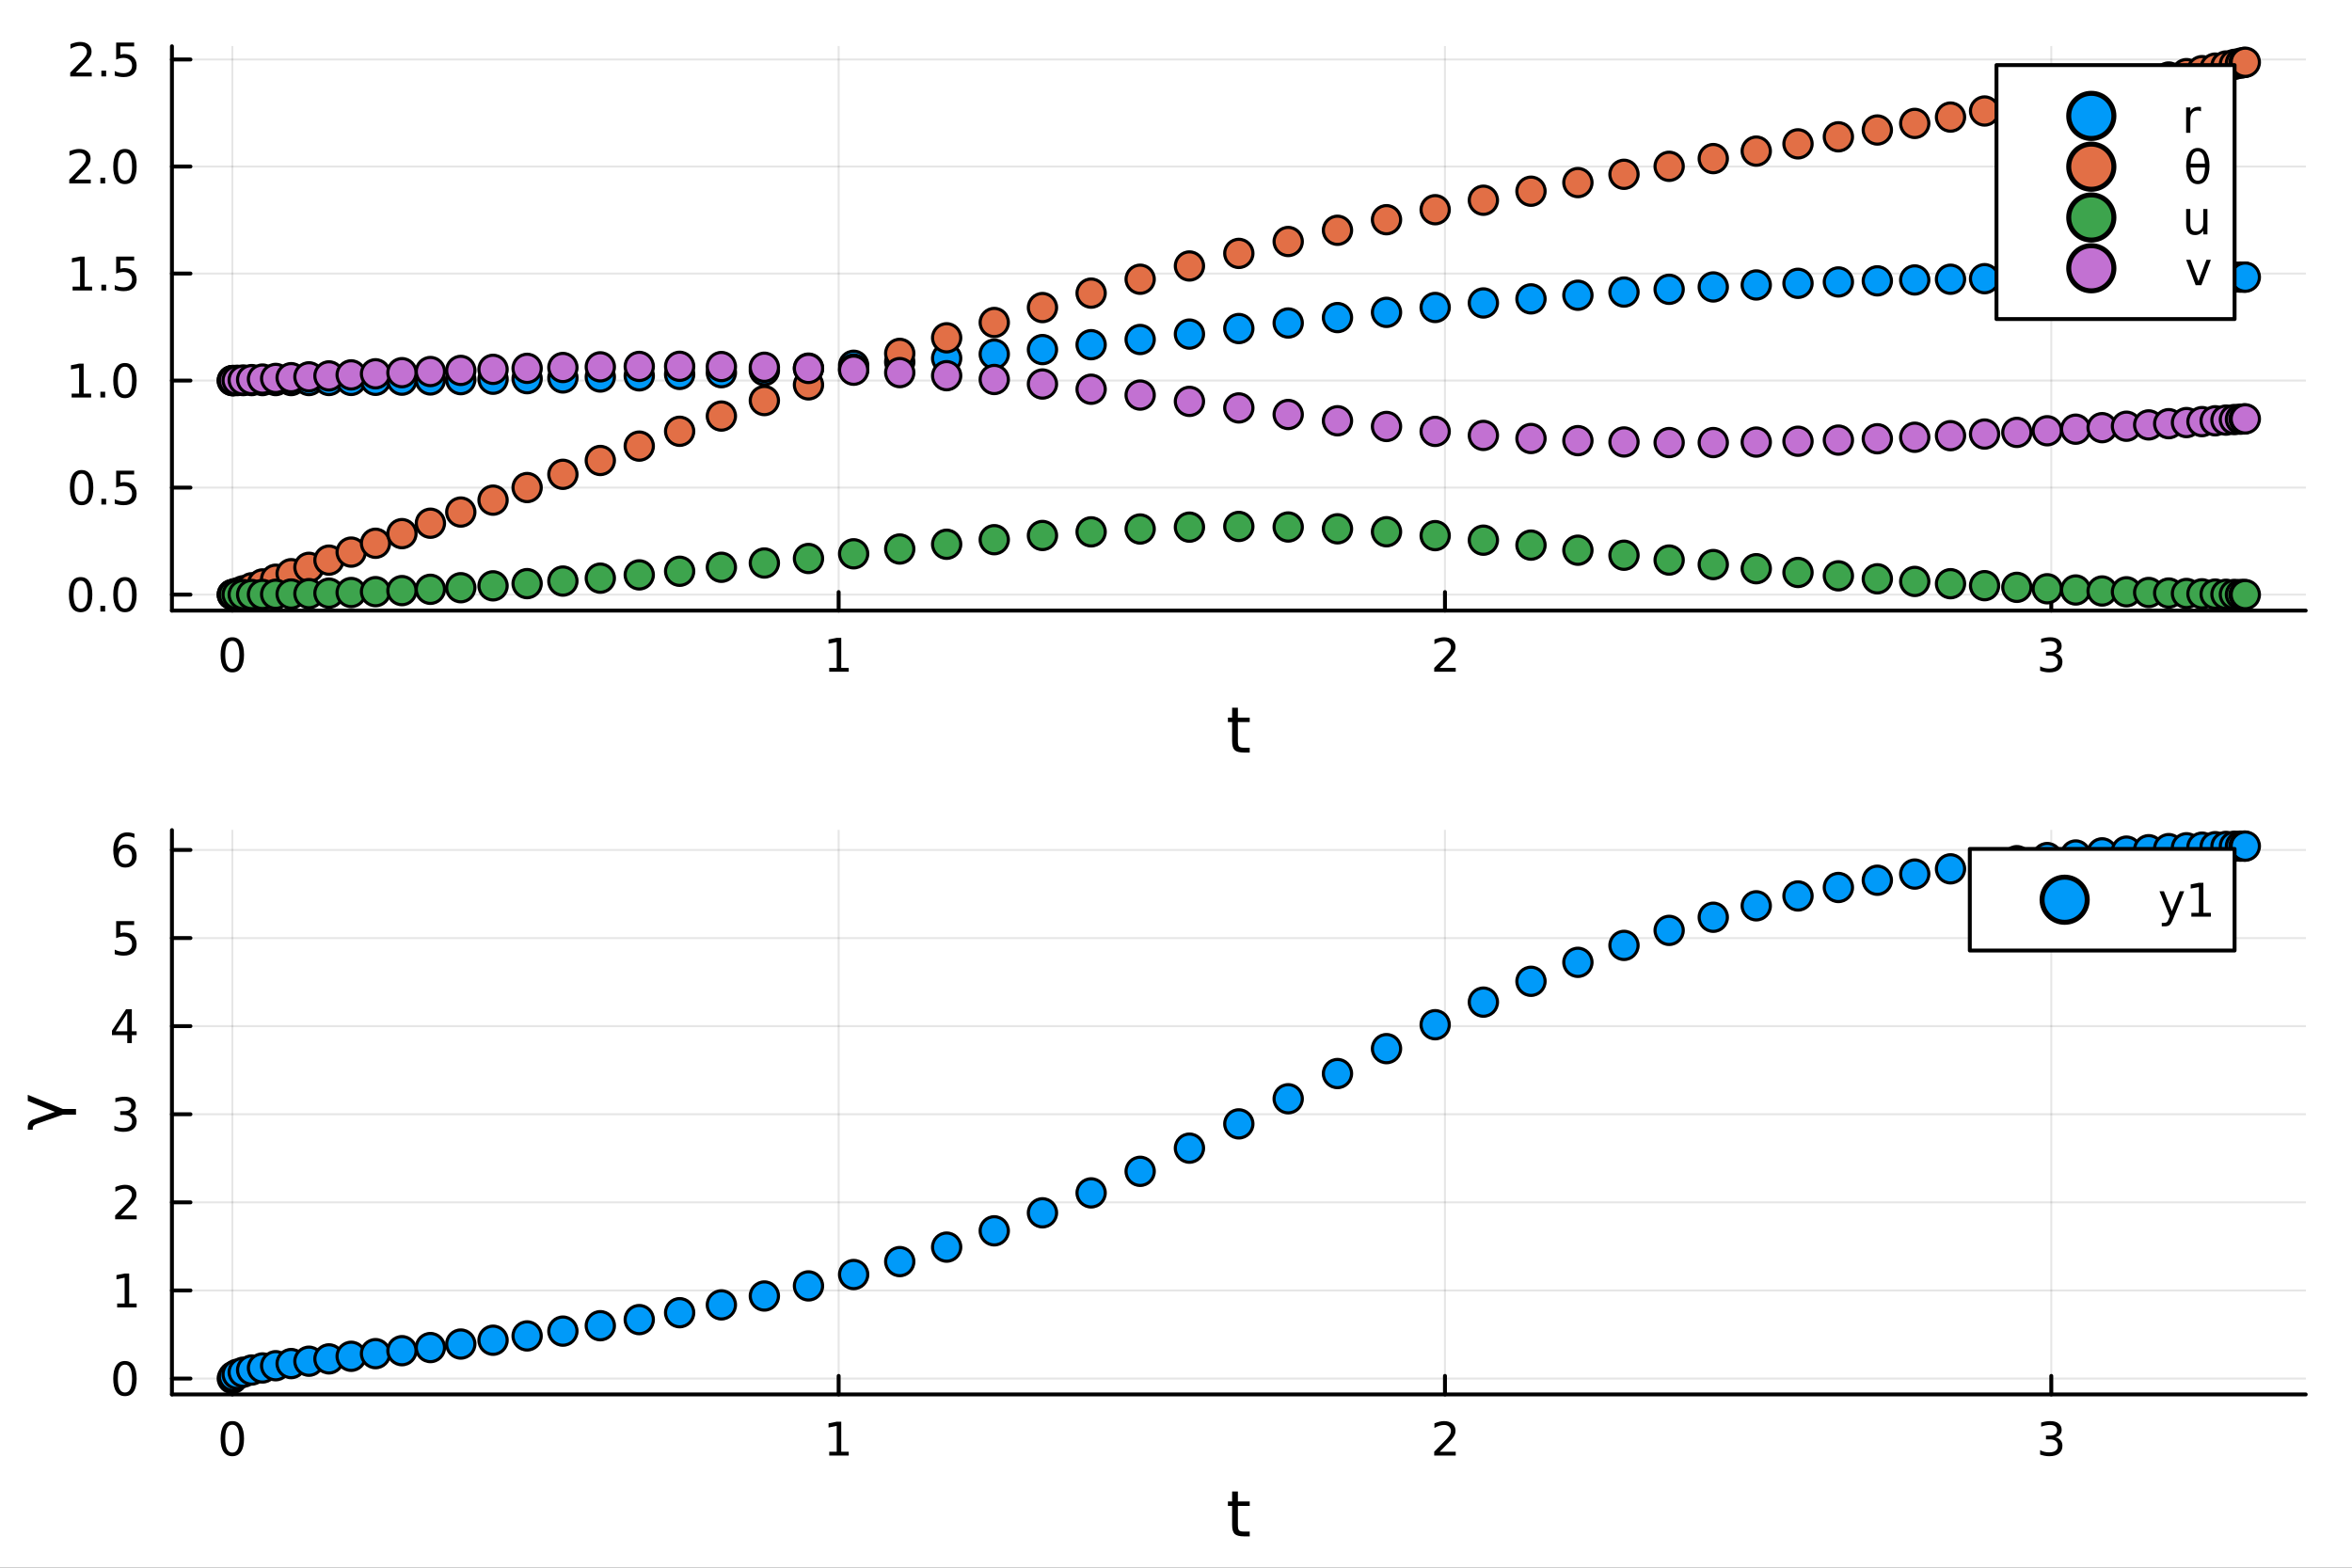 <svg xmlns="http://www.w3.org/2000/svg" xmlns:xlink="http://www.w3.org/1999/xlink" width="600" height="400" viewBox="0 0 2400 1600">
<rect x="0" y="0" width="2400" height="1600" fill="#333333" stroke="none"/>
<defs>
  <clipPath id="clip610">
    <rect x="0" y="0" width="2400" height="1600"></rect>
  </clipPath>
</defs>
<path clip-path="url(#clip610)" d="
M0 1600 L2400 1600 L2400 0 L0 0  Z
  " fill="#ffffff" fill-rule="evenodd" fill-opacity="1"></path>
<defs>
  <clipPath id="clip611">
    <rect x="480" y="0" width="1681" height="1600"></rect>
  </clipPath>
</defs>
<path clip-path="url(#clip610)" d="
M175.445 623.18 L2352.76 623.18 L2352.76 47.244 L175.445 47.244  Z
  " fill="#ffffff" fill-rule="evenodd" fill-opacity="1"></path>
<defs>
  <clipPath id="clip612">
    <rect x="175" y="47" width="2178" height="577"></rect>
  </clipPath>
</defs>
<polyline clip-path="url(#clip612)" style="stroke:#000000; stroke-linecap:round; stroke-linejoin:round; stroke-width:2; stroke-opacity:0.1; fill:none" points="
  237.067,623.18 237.067,47.244 
  "></polyline>
<polyline clip-path="url(#clip612)" style="stroke:#000000; stroke-linecap:round; stroke-linejoin:round; stroke-width:2; stroke-opacity:0.1; fill:none" points="
  855.762,623.18 855.762,47.244 
  "></polyline>
<polyline clip-path="url(#clip612)" style="stroke:#000000; stroke-linecap:round; stroke-linejoin:round; stroke-width:2; stroke-opacity:0.1; fill:none" points="
  1474.46,623.18 1474.46,47.244 
  "></polyline>
<polyline clip-path="url(#clip612)" style="stroke:#000000; stroke-linecap:round; stroke-linejoin:round; stroke-width:2; stroke-opacity:0.1; fill:none" points="
  2093.15,623.18 2093.15,47.244 
  "></polyline>
<polyline clip-path="url(#clip610)" style="stroke:#000000; stroke-linecap:round; stroke-linejoin:round; stroke-width:4; stroke-opacity:1; fill:none" points="
  175.445,623.18 2352.76,623.18 
  "></polyline>
<polyline clip-path="url(#clip610)" style="stroke:#000000; stroke-linecap:round; stroke-linejoin:round; stroke-width:4; stroke-opacity:1; fill:none" points="
  237.067,623.18 237.067,604.282 
  "></polyline>
<polyline clip-path="url(#clip610)" style="stroke:#000000; stroke-linecap:round; stroke-linejoin:round; stroke-width:4; stroke-opacity:1; fill:none" points="
  855.762,623.18 855.762,604.282 
  "></polyline>
<polyline clip-path="url(#clip610)" style="stroke:#000000; stroke-linecap:round; stroke-linejoin:round; stroke-width:4; stroke-opacity:1; fill:none" points="
  1474.46,623.18 1474.46,604.282 
  "></polyline>
<polyline clip-path="url(#clip610)" style="stroke:#000000; stroke-linecap:round; stroke-linejoin:round; stroke-width:4; stroke-opacity:1; fill:none" points="
  2093.15,623.18 2093.15,604.282 
  "></polyline>
<path clip-path="url(#clip610)" d="M237.067 654.099 Q233.456 654.099 231.627 657.663 Q229.822 661.205 229.822 668.335 Q229.822 675.441 231.627 679.006 Q233.456 682.547 237.067 682.547 Q240.701 682.547 242.507 679.006 Q244.336 675.441 244.336 668.335 Q244.336 661.205 242.507 657.663 Q240.701 654.099 237.067 654.099 M237.067 650.395 Q242.877 650.395 245.933 655.001 Q249.012 659.585 249.012 668.335 Q249.012 677.061 245.933 681.668 Q242.877 686.251 237.067 686.251 Q231.257 686.251 228.178 681.668 Q225.123 677.061 225.123 668.335 Q225.123 659.585 228.178 655.001 Q231.257 650.395 237.067 650.395 Z" fill="#000000" fill-rule="evenodd" fill-opacity="1"></path><path clip-path="url(#clip610)" d="M846.144 681.645 L853.783 681.645 L853.783 655.279 L845.473 656.946 L845.473 652.687 L853.737 651.02 L858.412 651.02 L858.412 681.645 L866.051 681.645 L866.051 685.58 L846.144 685.58 L846.144 681.645 Z" fill="#000000" fill-rule="evenodd" fill-opacity="1"></path><path clip-path="url(#clip610)" d="M1469.11 681.645 L1485.43 681.645 L1485.43 685.58 L1463.48 685.58 L1463.48 681.645 Q1466.15 678.89 1470.73 674.26 Q1475.34 669.608 1476.52 668.265 Q1478.76 665.742 1479.64 664.006 Q1480.54 662.247 1480.54 660.557 Q1480.54 657.802 1478.6 656.066 Q1476.68 654.33 1473.58 654.33 Q1471.38 654.33 1468.92 655.094 Q1466.49 655.858 1463.72 657.409 L1463.72 652.687 Q1466.54 651.552 1468.99 650.974 Q1471.45 650.395 1473.48 650.395 Q1478.85 650.395 1482.05 653.08 Q1485.24 655.765 1485.24 660.256 Q1485.24 662.386 1484.43 664.307 Q1483.65 666.205 1481.54 668.798 Q1480.96 669.469 1477.86 672.686 Q1474.76 675.881 1469.11 681.645 Z" fill="#000000" fill-rule="evenodd" fill-opacity="1"></path><path clip-path="url(#clip610)" d="M2097.4 666.946 Q2100.76 667.663 2102.63 669.932 Q2104.53 672.2 2104.53 675.534 Q2104.53 680.649 2101.01 683.45 Q2097.49 686.251 2091.01 686.251 Q2088.83 686.251 2086.52 685.811 Q2084.23 685.395 2081.77 684.538 L2081.77 680.024 Q2083.72 681.159 2086.03 681.737 Q2088.35 682.316 2090.87 682.316 Q2095.27 682.316 2097.56 680.58 Q2099.88 678.844 2099.88 675.534 Q2099.88 672.478 2097.72 670.765 Q2095.59 669.029 2091.77 669.029 L2087.75 669.029 L2087.75 665.186 L2091.96 665.186 Q2095.41 665.186 2097.24 663.821 Q2099.07 662.432 2099.07 659.839 Q2099.07 657.177 2097.17 655.765 Q2095.29 654.33 2091.77 654.33 Q2089.85 654.33 2087.65 654.747 Q2085.45 655.163 2082.82 656.043 L2082.82 651.876 Q2085.48 651.136 2087.79 650.765 Q2090.13 650.395 2092.19 650.395 Q2097.51 650.395 2100.62 652.825 Q2103.72 655.233 2103.72 659.353 Q2103.72 662.223 2102.08 664.214 Q2100.43 666.182 2097.4 666.946 Z" fill="#000000" fill-rule="evenodd" fill-opacity="1"></path><path clip-path="url(#clip610)" d="M1263.16 722.274 L1263.16 732.396 L1275.22 732.396 L1275.22 736.947 L1263.16 736.947 L1263.16 756.299 Q1263.16 760.66 1264.34 761.901 Q1265.55 763.142 1269.21 763.142 L1275.22 763.142 L1275.22 768.044 L1269.21 768.044 Q1262.43 768.044 1259.85 765.529 Q1257.27 762.983 1257.27 756.299 L1257.27 736.947 L1252.98 736.947 L1252.98 732.396 L1257.27 732.396 L1257.27 722.274 L1263.16 722.274 Z" fill="#000000" fill-rule="evenodd" fill-opacity="1"></path><polyline clip-path="url(#clip612)" style="stroke:#000000; stroke-linecap:round; stroke-linejoin:round; stroke-width:2; stroke-opacity:0.1; fill:none" points="
  175.445,606.88 2352.76,606.88 
  "></polyline>
<polyline clip-path="url(#clip612)" style="stroke:#000000; stroke-linecap:round; stroke-linejoin:round; stroke-width:2; stroke-opacity:0.1; fill:none" points="
  175.445,497.646 2352.76,497.646 
  "></polyline>
<polyline clip-path="url(#clip612)" style="stroke:#000000; stroke-linecap:round; stroke-linejoin:round; stroke-width:2; stroke-opacity:0.1; fill:none" points="
  175.445,388.413 2352.76,388.413 
  "></polyline>
<polyline clip-path="url(#clip612)" style="stroke:#000000; stroke-linecap:round; stroke-linejoin:round; stroke-width:2; stroke-opacity:0.1; fill:none" points="
  175.445,279.18 2352.76,279.18 
  "></polyline>
<polyline clip-path="url(#clip612)" style="stroke:#000000; stroke-linecap:round; stroke-linejoin:round; stroke-width:2; stroke-opacity:0.1; fill:none" points="
  175.445,169.947 2352.76,169.947 
  "></polyline>
<polyline clip-path="url(#clip612)" style="stroke:#000000; stroke-linecap:round; stroke-linejoin:round; stroke-width:2; stroke-opacity:0.1; fill:none" points="
  175.445,60.713 2352.76,60.713 
  "></polyline>
<polyline clip-path="url(#clip610)" style="stroke:#000000; stroke-linecap:round; stroke-linejoin:round; stroke-width:4; stroke-opacity:1; fill:none" points="
  175.445,623.18 175.445,47.244 
  "></polyline>
<polyline clip-path="url(#clip610)" style="stroke:#000000; stroke-linecap:round; stroke-linejoin:round; stroke-width:4; stroke-opacity:1; fill:none" points="
  175.445,606.88 194.343,606.88 
  "></polyline>
<polyline clip-path="url(#clip610)" style="stroke:#000000; stroke-linecap:round; stroke-linejoin:round; stroke-width:4; stroke-opacity:1; fill:none" points="
  175.445,497.646 194.343,497.646 
  "></polyline>
<polyline clip-path="url(#clip610)" style="stroke:#000000; stroke-linecap:round; stroke-linejoin:round; stroke-width:4; stroke-opacity:1; fill:none" points="
  175.445,388.413 194.343,388.413 
  "></polyline>
<polyline clip-path="url(#clip610)" style="stroke:#000000; stroke-linecap:round; stroke-linejoin:round; stroke-width:4; stroke-opacity:1; fill:none" points="
  175.445,279.18 194.343,279.18 
  "></polyline>
<polyline clip-path="url(#clip610)" style="stroke:#000000; stroke-linecap:round; stroke-linejoin:round; stroke-width:4; stroke-opacity:1; fill:none" points="
  175.445,169.947 194.343,169.947 
  "></polyline>
<polyline clip-path="url(#clip610)" style="stroke:#000000; stroke-linecap:round; stroke-linejoin:round; stroke-width:4; stroke-opacity:1; fill:none" points="
  175.445,60.713 194.343,60.713 
  "></polyline>
<path clip-path="url(#clip610)" d="M82.27 592.678 Q78.659 592.678 76.83 596.243 Q75.024 599.785 75.024 606.914 Q75.024 614.021 76.83 617.586 Q78.659 621.127 82.27 621.127 Q85.904 621.127 87.709 617.586 Q89.538 614.021 89.538 606.914 Q89.538 599.785 87.709 596.243 Q85.904 592.678 82.27 592.678 M82.27 588.975 Q88.08 588.975 91.135 593.581 Q94.214 598.165 94.214 606.914 Q94.214 615.641 91.135 620.248 Q88.08 624.831 82.27 624.831 Q76.459 624.831 73.381 620.248 Q70.325 615.641 70.325 606.914 Q70.325 598.165 73.381 593.581 Q76.459 588.975 82.27 588.975 Z" fill="#000000" fill-rule="evenodd" fill-opacity="1"></path><path clip-path="url(#clip610)" d="M102.432 618.28 L107.316 618.28 L107.316 624.16 L102.432 624.16 L102.432 618.28 Z" fill="#000000" fill-rule="evenodd" fill-opacity="1"></path><path clip-path="url(#clip610)" d="M127.501 592.678 Q123.89 592.678 122.061 596.243 Q120.255 599.785 120.255 606.914 Q120.255 614.021 122.061 617.586 Q123.89 621.127 127.501 621.127 Q131.135 621.127 132.941 617.586 Q134.769 614.021 134.769 606.914 Q134.769 599.785 132.941 596.243 Q131.135 592.678 127.501 592.678 M127.501 588.975 Q133.311 588.975 136.367 593.581 Q139.445 598.165 139.445 606.914 Q139.445 615.641 136.367 620.248 Q133.311 624.831 127.501 624.831 Q121.691 624.831 118.612 620.248 Q115.556 615.641 115.556 606.914 Q115.556 598.165 118.612 593.581 Q121.691 588.975 127.501 588.975 Z" fill="#000000" fill-rule="evenodd" fill-opacity="1"></path><path clip-path="url(#clip610)" d="M83.265 483.445 Q79.654 483.445 77.825 487.01 Q76.02 490.552 76.02 497.681 Q76.02 504.788 77.825 508.352 Q79.654 511.894 83.265 511.894 Q86.899 511.894 88.705 508.352 Q90.533 504.788 90.533 497.681 Q90.533 490.552 88.705 487.01 Q86.899 483.445 83.265 483.445 M83.265 479.741 Q89.075 479.741 92.131 484.348 Q95.209 488.931 95.209 497.681 Q95.209 506.408 92.131 511.014 Q89.075 515.598 83.265 515.598 Q77.455 515.598 74.376 511.014 Q71.321 506.408 71.321 497.681 Q71.321 488.931 74.376 484.348 Q77.455 479.741 83.265 479.741 Z" fill="#000000" fill-rule="evenodd" fill-opacity="1"></path><path clip-path="url(#clip610)" d="M103.427 509.047 L108.311 509.047 L108.311 514.926 L103.427 514.926 L103.427 509.047 Z" fill="#000000" fill-rule="evenodd" fill-opacity="1"></path><path clip-path="url(#clip610)" d="M118.543 480.366 L136.899 480.366 L136.899 484.302 L122.825 484.302 L122.825 492.774 Q123.843 492.427 124.862 492.265 Q125.88 492.079 126.899 492.079 Q132.686 492.079 136.066 495.251 Q139.445 498.422 139.445 503.839 Q139.445 509.417 135.973 512.519 Q132.501 515.598 126.181 515.598 Q124.005 515.598 121.737 515.227 Q119.492 514.857 117.084 514.116 L117.084 509.417 Q119.168 510.552 121.39 511.107 Q123.612 511.663 126.089 511.663 Q130.093 511.663 132.431 509.556 Q134.769 507.45 134.769 503.839 Q134.769 500.227 132.431 498.121 Q130.093 496.015 126.089 496.015 Q124.214 496.015 122.339 496.431 Q120.487 496.848 118.543 497.727 L118.543 480.366 Z" fill="#000000" fill-rule="evenodd" fill-opacity="1"></path><path clip-path="url(#clip610)" d="M73.08 401.758 L80.719 401.758 L80.719 375.392 L72.409 377.059 L72.409 372.8 L80.672 371.133 L85.348 371.133 L85.348 401.758 L92.987 401.758 L92.987 405.693 L73.08 405.693 L73.08 401.758 Z" fill="#000000" fill-rule="evenodd" fill-opacity="1"></path><path clip-path="url(#clip610)" d="M102.432 399.814 L107.316 399.814 L107.316 405.693 L102.432 405.693 L102.432 399.814 Z" fill="#000000" fill-rule="evenodd" fill-opacity="1"></path><path clip-path="url(#clip610)" d="M127.501 374.212 Q123.89 374.212 122.061 377.777 Q120.255 381.318 120.255 388.448 Q120.255 395.554 122.061 399.119 Q123.89 402.661 127.501 402.661 Q131.135 402.661 132.941 399.119 Q134.769 395.554 134.769 388.448 Q134.769 381.318 132.941 377.777 Q131.135 374.212 127.501 374.212 M127.501 370.508 Q133.311 370.508 136.367 375.115 Q139.445 379.698 139.445 388.448 Q139.445 397.175 136.367 401.781 Q133.311 406.364 127.501 406.364 Q121.691 406.364 118.612 401.781 Q115.556 397.175 115.556 388.448 Q115.556 379.698 118.612 375.115 Q121.691 370.508 127.501 370.508 Z" fill="#000000" fill-rule="evenodd" fill-opacity="1"></path><path clip-path="url(#clip610)" d="M74.075 292.525 L81.714 292.525 L81.714 266.159 L73.404 267.826 L73.404 263.567 L81.668 261.9 L86.344 261.9 L86.344 292.525 L93.983 292.525 L93.983 296.46 L74.075 296.46 L74.075 292.525 Z" fill="#000000" fill-rule="evenodd" fill-opacity="1"></path><path clip-path="url(#clip610)" d="M103.427 290.58 L108.311 290.58 L108.311 296.46 L103.427 296.46 L103.427 290.58 Z" fill="#000000" fill-rule="evenodd" fill-opacity="1"></path><path clip-path="url(#clip610)" d="M118.543 261.9 L136.899 261.9 L136.899 265.835 L122.825 265.835 L122.825 274.307 Q123.843 273.96 124.862 273.798 Q125.88 273.613 126.899 273.613 Q132.686 273.613 136.066 276.784 Q139.445 279.955 139.445 285.372 Q139.445 290.951 135.973 294.052 Q132.501 297.131 126.181 297.131 Q124.005 297.131 121.737 296.761 Q119.492 296.39 117.084 295.65 L117.084 290.951 Q119.168 292.085 121.39 292.64 Q123.612 293.196 126.089 293.196 Q130.093 293.196 132.431 291.09 Q134.769 288.983 134.769 285.372 Q134.769 281.761 132.431 279.654 Q130.093 277.548 126.089 277.548 Q124.214 277.548 122.339 277.965 Q120.487 278.381 118.543 279.261 L118.543 261.9 Z" fill="#000000" fill-rule="evenodd" fill-opacity="1"></path><path clip-path="url(#clip610)" d="M76.297 183.291 L92.617 183.291 L92.617 187.227 L70.672 187.227 L70.672 183.291 Q73.335 180.537 77.918 175.907 Q82.524 171.254 83.705 169.912 Q85.95 167.389 86.83 165.653 Q87.733 163.893 87.733 162.204 Q87.733 159.449 85.788 157.713 Q83.867 155.977 80.765 155.977 Q78.566 155.977 76.112 156.741 Q73.682 157.505 70.904 159.055 L70.904 154.333 Q73.728 153.199 76.182 152.62 Q78.635 152.042 80.672 152.042 Q86.043 152.042 89.237 154.727 Q92.432 157.412 92.432 161.903 Q92.432 164.032 91.621 165.954 Q90.834 167.852 88.728 170.444 Q88.149 171.116 85.047 174.333 Q81.945 177.528 76.297 183.291 Z" fill="#000000" fill-rule="evenodd" fill-opacity="1"></path><path clip-path="url(#clip610)" d="M102.432 181.347 L107.316 181.347 L107.316 187.227 L102.432 187.227 L102.432 181.347 Z" fill="#000000" fill-rule="evenodd" fill-opacity="1"></path><path clip-path="url(#clip610)" d="M127.501 155.745 Q123.89 155.745 122.061 159.31 Q120.255 162.852 120.255 169.981 Q120.255 177.088 122.061 180.653 Q123.89 184.194 127.501 184.194 Q131.135 184.194 132.941 180.653 Q134.769 177.088 134.769 169.981 Q134.769 162.852 132.941 159.31 Q131.135 155.745 127.501 155.745 M127.501 152.042 Q133.311 152.042 136.367 156.648 Q139.445 161.231 139.445 169.981 Q139.445 178.708 136.367 183.315 Q133.311 187.898 127.501 187.898 Q121.691 187.898 118.612 183.315 Q115.556 178.708 115.556 169.981 Q115.556 161.231 118.612 156.648 Q121.691 152.042 127.501 152.042 Z" fill="#000000" fill-rule="evenodd" fill-opacity="1"></path><path clip-path="url(#clip610)" d="M77.293 74.058 L93.612 74.058 L93.612 77.993 L71.668 77.993 L71.668 74.058 Q74.33 71.303 78.913 66.674 Q83.52 62.021 84.7 60.679 Q86.945 58.155 87.825 56.419 Q88.728 54.66 88.728 52.97 Q88.728 50.216 86.784 48.48 Q84.862 46.743 81.76 46.743 Q79.561 46.743 77.108 47.507 Q74.677 48.271 71.899 49.822 L71.899 45.1 Q74.723 43.966 77.177 43.387 Q79.631 42.808 81.668 42.808 Q87.038 42.808 90.233 45.493 Q93.427 48.179 93.427 52.669 Q93.427 54.799 92.617 56.72 Q91.83 58.618 89.723 61.211 Q89.145 61.882 86.043 65.1 Q82.941 68.294 77.293 74.058 Z" fill="#000000" fill-rule="evenodd" fill-opacity="1"></path><path clip-path="url(#clip610)" d="M103.427 72.114 L108.311 72.114 L108.311 77.993 L103.427 77.993 L103.427 72.114 Z" fill="#000000" fill-rule="evenodd" fill-opacity="1"></path><path clip-path="url(#clip610)" d="M118.543 43.433 L136.899 43.433 L136.899 47.368 L122.825 47.368 L122.825 55.841 Q123.843 55.493 124.862 55.331 Q125.88 55.146 126.899 55.146 Q132.686 55.146 136.066 58.318 Q139.445 61.489 139.445 66.905 Q139.445 72.484 135.973 75.586 Q132.501 78.665 126.181 78.665 Q124.005 78.665 121.737 78.294 Q119.492 77.924 117.084 77.183 L117.084 72.484 Q119.168 73.618 121.39 74.174 Q123.612 74.729 126.089 74.729 Q130.093 74.729 132.431 72.623 Q134.769 70.516 134.769 66.905 Q134.769 63.294 132.431 61.188 Q130.093 59.081 126.089 59.081 Q124.214 59.081 122.339 59.498 Q120.487 59.915 118.543 60.794 L118.543 43.433 Z" fill="#000000" fill-rule="evenodd" fill-opacity="1"></path><circle clip-path="url(#clip612)" cx="237.067" cy="388.413" r="14.4" fill="#009af9" fill-rule="evenodd" fill-opacity="1" stroke="#000000" stroke-opacity="1" stroke-width="3.2"></circle>
<circle clip-path="url(#clip612)" cx="238.304" cy="388.413" r="14.4" fill="#009af9" fill-rule="evenodd" fill-opacity="1" stroke="#000000" stroke-opacity="1" stroke-width="3.2"></circle>
<circle clip-path="url(#clip612)" cx="242.013" cy="388.413" r="14.4" fill="#009af9" fill-rule="evenodd" fill-opacity="1" stroke="#000000" stroke-opacity="1" stroke-width="3.2"></circle>
<circle clip-path="url(#clip612)" cx="248.183" cy="388.413" r="14.4" fill="#009af9" fill-rule="evenodd" fill-opacity="1" stroke="#000000" stroke-opacity="1" stroke-width="3.2"></circle>
<circle clip-path="url(#clip612)" cx="256.801" cy="388.412" r="14.4" fill="#009af9" fill-rule="evenodd" fill-opacity="1" stroke="#000000" stroke-opacity="1" stroke-width="3.2"></circle>
<circle clip-path="url(#clip612)" cx="267.846" cy="388.409" r="14.4" fill="#009af9" fill-rule="evenodd" fill-opacity="1" stroke="#000000" stroke-opacity="1" stroke-width="3.2"></circle>
<circle clip-path="url(#clip612)" cx="281.291" cy="388.403" r="14.4" fill="#009af9" fill-rule="evenodd" fill-opacity="1" stroke="#000000" stroke-opacity="1" stroke-width="3.2"></circle>
<circle clip-path="url(#clip612)" cx="297.103" cy="388.391" r="14.4" fill="#009af9" fill-rule="evenodd" fill-opacity="1" stroke="#000000" stroke-opacity="1" stroke-width="3.2"></circle>
<circle clip-path="url(#clip612)" cx="315.245" cy="388.367" r="14.4" fill="#009af9" fill-rule="evenodd" fill-opacity="1" stroke="#000000" stroke-opacity="1" stroke-width="3.2"></circle>
<circle clip-path="url(#clip612)" cx="335.673" cy="388.327" r="14.4" fill="#009af9" fill-rule="evenodd" fill-opacity="1" stroke="#000000" stroke-opacity="1" stroke-width="3.2"></circle>
<circle clip-path="url(#clip612)" cx="358.338" cy="388.26" r="14.4" fill="#009af9" fill-rule="evenodd" fill-opacity="1" stroke="#000000" stroke-opacity="1" stroke-width="3.2"></circle>
<circle clip-path="url(#clip612)" cx="383.185" cy="388.156" r="14.4" fill="#009af9" fill-rule="evenodd" fill-opacity="1" stroke="#000000" stroke-opacity="1" stroke-width="3.2"></circle>
<circle clip-path="url(#clip612)" cx="410.154" cy="388.002" r="14.4" fill="#009af9" fill-rule="evenodd" fill-opacity="1" stroke="#000000" stroke-opacity="1" stroke-width="3.2"></circle>
<circle clip-path="url(#clip612)" cx="439.18" cy="387.779" r="14.4" fill="#009af9" fill-rule="evenodd" fill-opacity="1" stroke="#000000" stroke-opacity="1" stroke-width="3.2"></circle>
<circle clip-path="url(#clip612)" cx="470.193" cy="387.467" r="14.4" fill="#009af9" fill-rule="evenodd" fill-opacity="1" stroke="#000000" stroke-opacity="1" stroke-width="3.2"></circle>
<circle clip-path="url(#clip612)" cx="503.119" cy="387.042" r="14.4" fill="#009af9" fill-rule="evenodd" fill-opacity="1" stroke="#000000" stroke-opacity="1" stroke-width="3.2"></circle>
<circle clip-path="url(#clip612)" cx="537.878" cy="386.476" r="14.4" fill="#009af9" fill-rule="evenodd" fill-opacity="1" stroke="#000000" stroke-opacity="1" stroke-width="3.2"></circle>
<circle clip-path="url(#clip612)" cx="574.387" cy="385.738" r="14.4" fill="#009af9" fill-rule="evenodd" fill-opacity="1" stroke="#000000" stroke-opacity="1" stroke-width="3.2"></circle>
<circle clip-path="url(#clip612)" cx="612.557" cy="384.794" r="14.4" fill="#009af9" fill-rule="evenodd" fill-opacity="1" stroke="#000000" stroke-opacity="1" stroke-width="3.2"></circle>
<circle clip-path="url(#clip612)" cx="652.298" cy="383.609" r="14.4" fill="#009af9" fill-rule="evenodd" fill-opacity="1" stroke="#000000" stroke-opacity="1" stroke-width="3.2"></circle>
<circle clip-path="url(#clip612)" cx="693.511" cy="382.145" r="14.4" fill="#009af9" fill-rule="evenodd" fill-opacity="1" stroke="#000000" stroke-opacity="1" stroke-width="3.2"></circle>
<circle clip-path="url(#clip612)" cx="736.1" cy="380.365" r="14.4" fill="#009af9" fill-rule="evenodd" fill-opacity="1" stroke="#000000" stroke-opacity="1" stroke-width="3.2"></circle>
<circle clip-path="url(#clip612)" cx="779.96" cy="378.234" r="14.4" fill="#009af9" fill-rule="evenodd" fill-opacity="1" stroke="#000000" stroke-opacity="1" stroke-width="3.2"></circle>
<circle clip-path="url(#clip612)" cx="824.987" cy="375.719" r="14.4" fill="#009af9" fill-rule="evenodd" fill-opacity="1" stroke="#000000" stroke-opacity="1" stroke-width="3.2"></circle>
<circle clip-path="url(#clip612)" cx="871.072" cy="372.794" r="14.4" fill="#009af9" fill-rule="evenodd" fill-opacity="1" stroke="#000000" stroke-opacity="1" stroke-width="3.2"></circle>
<circle clip-path="url(#clip612)" cx="918.103" cy="369.441" r="14.4" fill="#009af9" fill-rule="evenodd" fill-opacity="1" stroke="#000000" stroke-opacity="1" stroke-width="3.2"></circle>
<circle clip-path="url(#clip612)" cx="965.969" cy="365.65" r="14.4" fill="#009af9" fill-rule="evenodd" fill-opacity="1" stroke="#000000" stroke-opacity="1" stroke-width="3.2"></circle>
<circle clip-path="url(#clip612)" cx="1014.55" cy="361.429" r="14.4" fill="#009af9" fill-rule="evenodd" fill-opacity="1" stroke="#000000" stroke-opacity="1" stroke-width="3.2"></circle>
<circle clip-path="url(#clip612)" cx="1063.74" cy="356.798" r="14.4" fill="#009af9" fill-rule="evenodd" fill-opacity="1" stroke="#000000" stroke-opacity="1" stroke-width="3.2"></circle>
<circle clip-path="url(#clip612)" cx="1113.4" cy="351.799" r="14.4" fill="#009af9" fill-rule="evenodd" fill-opacity="1" stroke="#000000" stroke-opacity="1" stroke-width="3.2"></circle>
<circle clip-path="url(#clip612)" cx="1163.43" cy="346.495" r="14.4" fill="#009af9" fill-rule="evenodd" fill-opacity="1" stroke="#000000" stroke-opacity="1" stroke-width="3.2"></circle>
<circle clip-path="url(#clip612)" cx="1213.71" cy="340.968" r="14.4" fill="#009af9" fill-rule="evenodd" fill-opacity="1" stroke="#000000" stroke-opacity="1" stroke-width="3.2"></circle>
<circle clip-path="url(#clip612)" cx="1264.1" cy="335.32" r="14.4" fill="#009af9" fill-rule="evenodd" fill-opacity="1" stroke="#000000" stroke-opacity="1" stroke-width="3.2"></circle>
<circle clip-path="url(#clip612)" cx="1314.49" cy="329.667" r="14.4" fill="#009af9" fill-rule="evenodd" fill-opacity="1" stroke="#000000" stroke-opacity="1" stroke-width="3.2"></circle>
<circle clip-path="url(#clip612)" cx="1364.77" cy="324.125" r="14.4" fill="#009af9" fill-rule="evenodd" fill-opacity="1" stroke="#000000" stroke-opacity="1" stroke-width="3.2"></circle>
<circle clip-path="url(#clip612)" cx="1414.8" cy="318.808" r="14.4" fill="#009af9" fill-rule="evenodd" fill-opacity="1" stroke="#000000" stroke-opacity="1" stroke-width="3.2"></circle>
<circle clip-path="url(#clip612)" cx="1464.46" cy="313.81" r="14.4" fill="#009af9" fill-rule="evenodd" fill-opacity="1" stroke="#000000" stroke-opacity="1" stroke-width="3.2"></circle>
<circle clip-path="url(#clip612)" cx="1513.65" cy="309.204" r="14.4" fill="#009af9" fill-rule="evenodd" fill-opacity="1" stroke="#000000" stroke-opacity="1" stroke-width="3.2"></circle>
<circle clip-path="url(#clip612)" cx="1562.23" cy="305.036" r="14.4" fill="#009af9" fill-rule="evenodd" fill-opacity="1" stroke="#000000" stroke-opacity="1" stroke-width="3.2"></circle>
<circle clip-path="url(#clip612)" cx="1610.1" cy="301.328" r="14.4" fill="#009af9" fill-rule="evenodd" fill-opacity="1" stroke="#000000" stroke-opacity="1" stroke-width="3.2"></circle>
<circle clip-path="url(#clip612)" cx="1657.13" cy="298.077" r="14.4" fill="#009af9" fill-rule="evenodd" fill-opacity="1" stroke="#000000" stroke-opacity="1" stroke-width="3.2"></circle>
<circle clip-path="url(#clip612)" cx="1703.21" cy="295.267" r="14.4" fill="#009af9" fill-rule="evenodd" fill-opacity="1" stroke="#000000" stroke-opacity="1" stroke-width="3.2"></circle>
<circle clip-path="url(#clip612)" cx="1748.24" cy="292.868" r="14.4" fill="#009af9" fill-rule="evenodd" fill-opacity="1" stroke="#000000" stroke-opacity="1" stroke-width="3.2"></circle>
<circle clip-path="url(#clip612)" cx="1792.1" cy="290.844" r="14.4" fill="#009af9" fill-rule="evenodd" fill-opacity="1" stroke="#000000" stroke-opacity="1" stroke-width="3.2"></circle>
<circle clip-path="url(#clip612)" cx="1834.69" cy="289.158" r="14.4" fill="#009af9" fill-rule="evenodd" fill-opacity="1" stroke="#000000" stroke-opacity="1" stroke-width="3.2"></circle>
<circle clip-path="url(#clip612)" cx="1875.9" cy="287.767" r="14.4" fill="#009af9" fill-rule="evenodd" fill-opacity="1" stroke="#000000" stroke-opacity="1" stroke-width="3.2"></circle>
<circle clip-path="url(#clip612)" cx="1915.64" cy="286.634" r="14.4" fill="#009af9" fill-rule="evenodd" fill-opacity="1" stroke="#000000" stroke-opacity="1" stroke-width="3.2"></circle>
<circle clip-path="url(#clip612)" cx="1953.81" cy="285.722" r="14.4" fill="#009af9" fill-rule="evenodd" fill-opacity="1" stroke="#000000" stroke-opacity="1" stroke-width="3.2"></circle>
<circle clip-path="url(#clip612)" cx="1990.32" cy="284.996" r="14.4" fill="#009af9" fill-rule="evenodd" fill-opacity="1" stroke="#000000" stroke-opacity="1" stroke-width="3.2"></circle>
<circle clip-path="url(#clip612)" cx="2025.08" cy="284.427" r="14.4" fill="#009af9" fill-rule="evenodd" fill-opacity="1" stroke="#000000" stroke-opacity="1" stroke-width="3.2"></circle>
<circle clip-path="url(#clip612)" cx="2058.01" cy="283.987" r="14.4" fill="#009af9" fill-rule="evenodd" fill-opacity="1" stroke="#000000" stroke-opacity="1" stroke-width="3.2"></circle>
<circle clip-path="url(#clip612)" cx="2089.02" cy="283.652" r="14.4" fill="#009af9" fill-rule="evenodd" fill-opacity="1" stroke="#000000" stroke-opacity="1" stroke-width="3.2"></circle>
<circle clip-path="url(#clip612)" cx="2118.05" cy="283.401" r="14.4" fill="#009af9" fill-rule="evenodd" fill-opacity="1" stroke="#000000" stroke-opacity="1" stroke-width="3.2"></circle>
<circle clip-path="url(#clip612)" cx="2145.02" cy="283.217" r="14.4" fill="#009af9" fill-rule="evenodd" fill-opacity="1" stroke="#000000" stroke-opacity="1" stroke-width="3.2"></circle>
<circle clip-path="url(#clip612)" cx="2169.86" cy="283.085" r="14.4" fill="#009af9" fill-rule="evenodd" fill-opacity="1" stroke="#000000" stroke-opacity="1" stroke-width="3.2"></circle>
<circle clip-path="url(#clip612)" cx="2192.53" cy="282.993" r="14.4" fill="#009af9" fill-rule="evenodd" fill-opacity="1" stroke="#000000" stroke-opacity="1" stroke-width="3.2"></circle>
<circle clip-path="url(#clip612)" cx="2212.96" cy="282.93" r="14.4" fill="#009af9" fill-rule="evenodd" fill-opacity="1" stroke="#000000" stroke-opacity="1" stroke-width="3.2"></circle>
<circle clip-path="url(#clip612)" cx="2231.1" cy="282.889" r="14.4" fill="#009af9" fill-rule="evenodd" fill-opacity="1" stroke="#000000" stroke-opacity="1" stroke-width="3.2"></circle>
<circle clip-path="url(#clip612)" cx="2246.91" cy="282.864" r="14.4" fill="#009af9" fill-rule="evenodd" fill-opacity="1" stroke="#000000" stroke-opacity="1" stroke-width="3.2"></circle>
<circle clip-path="url(#clip612)" cx="2260.36" cy="282.849" r="14.4" fill="#009af9" fill-rule="evenodd" fill-opacity="1" stroke="#000000" stroke-opacity="1" stroke-width="3.2"></circle>
<circle clip-path="url(#clip612)" cx="2271.4" cy="282.842" r="14.4" fill="#009af9" fill-rule="evenodd" fill-opacity="1" stroke="#000000" stroke-opacity="1" stroke-width="3.2"></circle>
<circle clip-path="url(#clip612)" cx="2280.02" cy="282.838" r="14.4" fill="#009af9" fill-rule="evenodd" fill-opacity="1" stroke="#000000" stroke-opacity="1" stroke-width="3.2"></circle>
<circle clip-path="url(#clip612)" cx="2286.19" cy="282.837" r="14.4" fill="#009af9" fill-rule="evenodd" fill-opacity="1" stroke="#000000" stroke-opacity="1" stroke-width="3.2"></circle>
<circle clip-path="url(#clip612)" cx="2289.9" cy="282.837" r="14.4" fill="#009af9" fill-rule="evenodd" fill-opacity="1" stroke="#000000" stroke-opacity="1" stroke-width="3.2"></circle>
<circle clip-path="url(#clip612)" cx="2291.13" cy="282.837" r="14.4" fill="#009af9" fill-rule="evenodd" fill-opacity="1" stroke="#000000" stroke-opacity="1" stroke-width="3.2"></circle>
<circle clip-path="url(#clip612)" cx="237.067" cy="606.88" r="14.4" fill="#e26f46" fill-rule="evenodd" fill-opacity="1" stroke="#000000" stroke-opacity="1" stroke-width="3.2"></circle>
<circle clip-path="url(#clip612)" cx="238.304" cy="606.443" r="14.4" fill="#e26f46" fill-rule="evenodd" fill-opacity="1" stroke="#000000" stroke-opacity="1" stroke-width="3.2"></circle>
<circle clip-path="url(#clip612)" cx="242.013" cy="605.133" r="14.4" fill="#e26f46" fill-rule="evenodd" fill-opacity="1" stroke="#000000" stroke-opacity="1" stroke-width="3.2"></circle>
<circle clip-path="url(#clip612)" cx="248.183" cy="602.95" r="14.4" fill="#e26f46" fill-rule="evenodd" fill-opacity="1" stroke="#000000" stroke-opacity="1" stroke-width="3.2"></circle>
<circle clip-path="url(#clip612)" cx="256.801" cy="599.896" r="14.4" fill="#e26f46" fill-rule="evenodd" fill-opacity="1" stroke="#000000" stroke-opacity="1" stroke-width="3.2"></circle>
<circle clip-path="url(#clip612)" cx="267.846" cy="595.974" r="14.4" fill="#e26f46" fill-rule="evenodd" fill-opacity="1" stroke="#000000" stroke-opacity="1" stroke-width="3.2"></circle>
<circle clip-path="url(#clip612)" cx="281.291" cy="591.186" r="14.4" fill="#e26f46" fill-rule="evenodd" fill-opacity="1" stroke="#000000" stroke-opacity="1" stroke-width="3.2"></circle>
<circle clip-path="url(#clip612)" cx="297.103" cy="585.537" r="14.4" fill="#e26f46" fill-rule="evenodd" fill-opacity="1" stroke="#000000" stroke-opacity="1" stroke-width="3.2"></circle>
<circle clip-path="url(#clip612)" cx="315.245" cy="579.033" r="14.4" fill="#e26f46" fill-rule="evenodd" fill-opacity="1" stroke="#000000" stroke-opacity="1" stroke-width="3.2"></circle>
<circle clip-path="url(#clip612)" cx="335.673" cy="571.68" r="14.4" fill="#e26f46" fill-rule="evenodd" fill-opacity="1" stroke="#000000" stroke-opacity="1" stroke-width="3.2"></circle>
<circle clip-path="url(#clip612)" cx="358.338" cy="563.488" r="14.4" fill="#e26f46" fill-rule="evenodd" fill-opacity="1" stroke="#000000" stroke-opacity="1" stroke-width="3.2"></circle>
<circle clip-path="url(#clip612)" cx="383.185" cy="554.467" r="14.4" fill="#e26f46" fill-rule="evenodd" fill-opacity="1" stroke="#000000" stroke-opacity="1" stroke-width="3.2"></circle>
<circle clip-path="url(#clip612)" cx="410.154" cy="544.632" r="14.4" fill="#e26f46" fill-rule="evenodd" fill-opacity="1" stroke="#000000" stroke-opacity="1" stroke-width="3.2"></circle>
<circle clip-path="url(#clip612)" cx="439.18" cy="534.002" r="14.4" fill="#e26f46" fill-rule="evenodd" fill-opacity="1" stroke="#000000" stroke-opacity="1" stroke-width="3.2"></circle>
<circle clip-path="url(#clip612)" cx="470.193" cy="522.601" r="14.4" fill="#e26f46" fill-rule="evenodd" fill-opacity="1" stroke="#000000" stroke-opacity="1" stroke-width="3.2"></circle>
<circle clip-path="url(#clip612)" cx="503.119" cy="510.456" r="14.4" fill="#e26f46" fill-rule="evenodd" fill-opacity="1" stroke="#000000" stroke-opacity="1" stroke-width="3.2"></circle>
<circle clip-path="url(#clip612)" cx="537.878" cy="497.606" r="14.4" fill="#e26f46" fill-rule="evenodd" fill-opacity="1" stroke="#000000" stroke-opacity="1" stroke-width="3.2"></circle>
<circle clip-path="url(#clip612)" cx="574.387" cy="484.094" r="14.4" fill="#e26f46" fill-rule="evenodd" fill-opacity="1" stroke="#000000" stroke-opacity="1" stroke-width="3.2"></circle>
<circle clip-path="url(#clip612)" cx="612.557" cy="469.972" r="14.4" fill="#e26f46" fill-rule="evenodd" fill-opacity="1" stroke="#000000" stroke-opacity="1" stroke-width="3.2"></circle>
<circle clip-path="url(#clip612)" cx="652.298" cy="455.305" r="14.4" fill="#e26f46" fill-rule="evenodd" fill-opacity="1" stroke="#000000" stroke-opacity="1" stroke-width="3.2"></circle>
<circle clip-path="url(#clip612)" cx="693.511" cy="440.166" r="14.4" fill="#e26f46" fill-rule="evenodd" fill-opacity="1" stroke="#000000" stroke-opacity="1" stroke-width="3.2"></circle>
<circle clip-path="url(#clip612)" cx="736.1" cy="424.639" r="14.4" fill="#e26f46" fill-rule="evenodd" fill-opacity="1" stroke="#000000" stroke-opacity="1" stroke-width="3.2"></circle>
<circle clip-path="url(#clip612)" cx="779.96" cy="408.817" r="14.4" fill="#e26f46" fill-rule="evenodd" fill-opacity="1" stroke="#000000" stroke-opacity="1" stroke-width="3.2"></circle>
<circle clip-path="url(#clip612)" cx="824.987" cy="392.805" r="14.4" fill="#e26f46" fill-rule="evenodd" fill-opacity="1" stroke="#000000" stroke-opacity="1" stroke-width="3.2"></circle>
<circle clip-path="url(#clip612)" cx="871.072" cy="376.715" r="14.4" fill="#e26f46" fill-rule="evenodd" fill-opacity="1" stroke="#000000" stroke-opacity="1" stroke-width="3.2"></circle>
<circle clip-path="url(#clip612)" cx="918.103" cy="360.661" r="14.4" fill="#e26f46" fill-rule="evenodd" fill-opacity="1" stroke="#000000" stroke-opacity="1" stroke-width="3.2"></circle>
<circle clip-path="url(#clip612)" cx="965.969" cy="344.764" r="14.4" fill="#e26f46" fill-rule="evenodd" fill-opacity="1" stroke="#000000" stroke-opacity="1" stroke-width="3.2"></circle>
<circle clip-path="url(#clip612)" cx="1014.55" cy="329.142" r="14.4" fill="#e26f46" fill-rule="evenodd" fill-opacity="1" stroke="#000000" stroke-opacity="1" stroke-width="3.2"></circle>
<circle clip-path="url(#clip612)" cx="1063.74" cy="313.906" r="14.4" fill="#e26f46" fill-rule="evenodd" fill-opacity="1" stroke="#000000" stroke-opacity="1" stroke-width="3.2"></circle>
<circle clip-path="url(#clip612)" cx="1113.4" cy="299.16" r="14.4" fill="#e26f46" fill-rule="evenodd" fill-opacity="1" stroke="#000000" stroke-opacity="1" stroke-width="3.2"></circle>
<circle clip-path="url(#clip612)" cx="1163.43" cy="284.99" r="14.4" fill="#e26f46" fill-rule="evenodd" fill-opacity="1" stroke="#000000" stroke-opacity="1" stroke-width="3.2"></circle>
<circle clip-path="url(#clip612)" cx="1213.71" cy="271.464" r="14.4" fill="#e26f46" fill-rule="evenodd" fill-opacity="1" stroke="#000000" stroke-opacity="1" stroke-width="3.2"></circle>
<circle clip-path="url(#clip612)" cx="1264.1" cy="258.623" r="14.4" fill="#e26f46" fill-rule="evenodd" fill-opacity="1" stroke="#000000" stroke-opacity="1" stroke-width="3.2"></circle>
<circle clip-path="url(#clip612)" cx="1314.49" cy="246.483" r="14.4" fill="#e26f46" fill-rule="evenodd" fill-opacity="1" stroke="#000000" stroke-opacity="1" stroke-width="3.2"></circle>
<circle clip-path="url(#clip612)" cx="1364.77" cy="235.031" r="14.4" fill="#e26f46" fill-rule="evenodd" fill-opacity="1" stroke="#000000" stroke-opacity="1" stroke-width="3.2"></circle>
<circle clip-path="url(#clip612)" cx="1414.8" cy="224.232" r="14.4" fill="#e26f46" fill-rule="evenodd" fill-opacity="1" stroke="#000000" stroke-opacity="1" stroke-width="3.2"></circle>
<circle clip-path="url(#clip612)" cx="1464.46" cy="214.03" r="14.4" fill="#e26f46" fill-rule="evenodd" fill-opacity="1" stroke="#000000" stroke-opacity="1" stroke-width="3.2"></circle>
<circle clip-path="url(#clip612)" cx="1513.65" cy="204.36" r="14.4" fill="#e26f46" fill-rule="evenodd" fill-opacity="1" stroke="#000000" stroke-opacity="1" stroke-width="3.2"></circle>
<circle clip-path="url(#clip612)" cx="1562.23" cy="195.156" r="14.4" fill="#e26f46" fill-rule="evenodd" fill-opacity="1" stroke="#000000" stroke-opacity="1" stroke-width="3.2"></circle>
<circle clip-path="url(#clip612)" cx="1610.1" cy="186.354" r="14.4" fill="#e26f46" fill-rule="evenodd" fill-opacity="1" stroke="#000000" stroke-opacity="1" stroke-width="3.2"></circle>
<circle clip-path="url(#clip612)" cx="1657.13" cy="177.898" r="14.4" fill="#e26f46" fill-rule="evenodd" fill-opacity="1" stroke="#000000" stroke-opacity="1" stroke-width="3.2"></circle>
<circle clip-path="url(#clip612)" cx="1703.21" cy="169.744" r="14.4" fill="#e26f46" fill-rule="evenodd" fill-opacity="1" stroke="#000000" stroke-opacity="1" stroke-width="3.2"></circle>
<circle clip-path="url(#clip612)" cx="1748.24" cy="161.86" r="14.4" fill="#e26f46" fill-rule="evenodd" fill-opacity="1" stroke="#000000" stroke-opacity="1" stroke-width="3.2"></circle>
<circle clip-path="url(#clip612)" cx="1792.1" cy="154.221" r="14.4" fill="#e26f46" fill-rule="evenodd" fill-opacity="1" stroke="#000000" stroke-opacity="1" stroke-width="3.2"></circle>
<circle clip-path="url(#clip612)" cx="1834.69" cy="146.814" r="14.4" fill="#e26f46" fill-rule="evenodd" fill-opacity="1" stroke="#000000" stroke-opacity="1" stroke-width="3.2"></circle>
<circle clip-path="url(#clip612)" cx="1875.9" cy="139.634" r="14.4" fill="#e26f46" fill-rule="evenodd" fill-opacity="1" stroke="#000000" stroke-opacity="1" stroke-width="3.2"></circle>
<circle clip-path="url(#clip612)" cx="1915.64" cy="132.682" r="14.4" fill="#e26f46" fill-rule="evenodd" fill-opacity="1" stroke="#000000" stroke-opacity="1" stroke-width="3.2"></circle>
<circle clip-path="url(#clip612)" cx="1953.81" cy="125.965" r="14.4" fill="#e26f46" fill-rule="evenodd" fill-opacity="1" stroke="#000000" stroke-opacity="1" stroke-width="3.2"></circle>
<circle clip-path="url(#clip612)" cx="1990.32" cy="119.494" r="14.4" fill="#e26f46" fill-rule="evenodd" fill-opacity="1" stroke="#000000" stroke-opacity="1" stroke-width="3.2"></circle>
<circle clip-path="url(#clip612)" cx="2025.08" cy="113.282" r="14.4" fill="#e26f46" fill-rule="evenodd" fill-opacity="1" stroke="#000000" stroke-opacity="1" stroke-width="3.2"></circle>
<circle clip-path="url(#clip612)" cx="2058.01" cy="107.347" r="14.4" fill="#e26f46" fill-rule="evenodd" fill-opacity="1" stroke="#000000" stroke-opacity="1" stroke-width="3.2"></circle>
<circle clip-path="url(#clip612)" cx="2089.02" cy="101.707" r="14.4" fill="#e26f46" fill-rule="evenodd" fill-opacity="1" stroke="#000000" stroke-opacity="1" stroke-width="3.2"></circle>
<circle clip-path="url(#clip612)" cx="2118.05" cy="96.38" r="14.4" fill="#e26f46" fill-rule="evenodd" fill-opacity="1" stroke="#000000" stroke-opacity="1" stroke-width="3.2"></circle>
<circle clip-path="url(#clip612)" cx="2145.02" cy="91.389" r="14.4" fill="#e26f46" fill-rule="evenodd" fill-opacity="1" stroke="#000000" stroke-opacity="1" stroke-width="3.2"></circle>
<circle clip-path="url(#clip612)" cx="2169.86" cy="86.751" r="14.4" fill="#e26f46" fill-rule="evenodd" fill-opacity="1" stroke="#000000" stroke-opacity="1" stroke-width="3.2"></circle>
<circle clip-path="url(#clip612)" cx="2192.53" cy="82.487" r="14.4" fill="#e26f46" fill-rule="evenodd" fill-opacity="1" stroke="#000000" stroke-opacity="1" stroke-width="3.2"></circle>
<circle clip-path="url(#clip612)" cx="2212.96" cy="78.616" r="14.4" fill="#e26f46" fill-rule="evenodd" fill-opacity="1" stroke="#000000" stroke-opacity="1" stroke-width="3.2"></circle>
<circle clip-path="url(#clip612)" cx="2231.1" cy="75.155" r="14.4" fill="#e26f46" fill-rule="evenodd" fill-opacity="1" stroke="#000000" stroke-opacity="1" stroke-width="3.2"></circle>
<circle clip-path="url(#clip612)" cx="2246.91" cy="72.121" r="14.4" fill="#e26f46" fill-rule="evenodd" fill-opacity="1" stroke="#000000" stroke-opacity="1" stroke-width="3.2"></circle>
<circle clip-path="url(#clip612)" cx="2260.36" cy="69.528" r="14.4" fill="#e26f46" fill-rule="evenodd" fill-opacity="1" stroke="#000000" stroke-opacity="1" stroke-width="3.2"></circle>
<circle clip-path="url(#clip612)" cx="2271.4" cy="67.388" r="14.4" fill="#e26f46" fill-rule="evenodd" fill-opacity="1" stroke="#000000" stroke-opacity="1" stroke-width="3.2"></circle>
<circle clip-path="url(#clip612)" cx="2280.02" cy="65.713" r="14.4" fill="#e26f46" fill-rule="evenodd" fill-opacity="1" stroke="#000000" stroke-opacity="1" stroke-width="3.2"></circle>
<circle clip-path="url(#clip612)" cx="2286.19" cy="64.51" r="14.4" fill="#e26f46" fill-rule="evenodd" fill-opacity="1" stroke="#000000" stroke-opacity="1" stroke-width="3.2"></circle>
<circle clip-path="url(#clip612)" cx="2289.9" cy="63.786" r="14.4" fill="#e26f46" fill-rule="evenodd" fill-opacity="1" stroke="#000000" stroke-opacity="1" stroke-width="3.2"></circle>
<circle clip-path="url(#clip612)" cx="2291.13" cy="63.544" r="14.4" fill="#e26f46" fill-rule="evenodd" fill-opacity="1" stroke="#000000" stroke-opacity="1" stroke-width="3.2"></circle>
<circle clip-path="url(#clip612)" cx="237.067" cy="606.88" r="14.4" fill="#3da44d" fill-rule="evenodd" fill-opacity="1" stroke="#000000" stroke-opacity="1" stroke-width="3.2"></circle>
<circle clip-path="url(#clip612)" cx="238.304" cy="606.879" r="14.4" fill="#3da44d" fill-rule="evenodd" fill-opacity="1" stroke="#000000" stroke-opacity="1" stroke-width="3.2"></circle>
<circle clip-path="url(#clip612)" cx="242.013" cy="606.87" r="14.4" fill="#3da44d" fill-rule="evenodd" fill-opacity="1" stroke="#000000" stroke-opacity="1" stroke-width="3.2"></circle>
<circle clip-path="url(#clip612)" cx="248.183" cy="606.843" r="14.4" fill="#3da44d" fill-rule="evenodd" fill-opacity="1" stroke="#000000" stroke-opacity="1" stroke-width="3.2"></circle>
<circle clip-path="url(#clip612)" cx="256.801" cy="606.785" r="14.4" fill="#3da44d" fill-rule="evenodd" fill-opacity="1" stroke="#000000" stroke-opacity="1" stroke-width="3.2"></circle>
<circle clip-path="url(#clip612)" cx="267.846" cy="606.681" r="14.4" fill="#3da44d" fill-rule="evenodd" fill-opacity="1" stroke="#000000" stroke-opacity="1" stroke-width="3.2"></circle>
<circle clip-path="url(#clip612)" cx="281.291" cy="606.511" r="14.4" fill="#3da44d" fill-rule="evenodd" fill-opacity="1" stroke="#000000" stroke-opacity="1" stroke-width="3.2"></circle>
<circle clip-path="url(#clip612)" cx="297.103" cy="606.255" r="14.4" fill="#3da44d" fill-rule="evenodd" fill-opacity="1" stroke="#000000" stroke-opacity="1" stroke-width="3.2"></circle>
<circle clip-path="url(#clip612)" cx="315.245" cy="605.888" r="14.4" fill="#3da44d" fill-rule="evenodd" fill-opacity="1" stroke="#000000" stroke-opacity="1" stroke-width="3.2"></circle>
<circle clip-path="url(#clip612)" cx="335.673" cy="605.386" r="14.4" fill="#3da44d" fill-rule="evenodd" fill-opacity="1" stroke="#000000" stroke-opacity="1" stroke-width="3.2"></circle>
<circle clip-path="url(#clip612)" cx="358.338" cy="604.72" r="14.4" fill="#3da44d" fill-rule="evenodd" fill-opacity="1" stroke="#000000" stroke-opacity="1" stroke-width="3.2"></circle>
<circle clip-path="url(#clip612)" cx="383.185" cy="603.862" r="14.4" fill="#3da44d" fill-rule="evenodd" fill-opacity="1" stroke="#000000" stroke-opacity="1" stroke-width="3.2"></circle>
<circle clip-path="url(#clip612)" cx="410.154" cy="602.782" r="14.4" fill="#3da44d" fill-rule="evenodd" fill-opacity="1" stroke="#000000" stroke-opacity="1" stroke-width="3.2"></circle>
<circle clip-path="url(#clip612)" cx="439.18" cy="601.449" r="14.4" fill="#3da44d" fill-rule="evenodd" fill-opacity="1" stroke="#000000" stroke-opacity="1" stroke-width="3.2"></circle>
<circle clip-path="url(#clip612)" cx="470.193" cy="599.835" r="14.4" fill="#3da44d" fill-rule="evenodd" fill-opacity="1" stroke="#000000" stroke-opacity="1" stroke-width="3.2"></circle>
<circle clip-path="url(#clip612)" cx="503.119" cy="597.912" r="14.4" fill="#3da44d" fill-rule="evenodd" fill-opacity="1" stroke="#000000" stroke-opacity="1" stroke-width="3.2"></circle>
<circle clip-path="url(#clip612)" cx="537.878" cy="595.657" r="14.4" fill="#3da44d" fill-rule="evenodd" fill-opacity="1" stroke="#000000" stroke-opacity="1" stroke-width="3.2"></circle>
<circle clip-path="url(#clip612)" cx="574.387" cy="593.049" r="14.4" fill="#3da44d" fill-rule="evenodd" fill-opacity="1" stroke="#000000" stroke-opacity="1" stroke-width="3.2"></circle>
<circle clip-path="url(#clip612)" cx="612.557" cy="590.076" r="14.4" fill="#3da44d" fill-rule="evenodd" fill-opacity="1" stroke="#000000" stroke-opacity="1" stroke-width="3.2"></circle>
<circle clip-path="url(#clip612)" cx="652.298" cy="586.734" r="14.4" fill="#3da44d" fill-rule="evenodd" fill-opacity="1" stroke="#000000" stroke-opacity="1" stroke-width="3.2"></circle>
<circle clip-path="url(#clip612)" cx="693.511" cy="583.03" r="14.4" fill="#3da44d" fill-rule="evenodd" fill-opacity="1" stroke="#000000" stroke-opacity="1" stroke-width="3.2"></circle>
<circle clip-path="url(#clip612)" cx="736.1" cy="578.982" r="14.4" fill="#3da44d" fill-rule="evenodd" fill-opacity="1" stroke="#000000" stroke-opacity="1" stroke-width="3.2"></circle>
<circle clip-path="url(#clip612)" cx="779.96" cy="574.625" r="14.4" fill="#3da44d" fill-rule="evenodd" fill-opacity="1" stroke="#000000" stroke-opacity="1" stroke-width="3.2"></circle>
<circle clip-path="url(#clip612)" cx="824.987" cy="570.01" r="14.4" fill="#3da44d" fill-rule="evenodd" fill-opacity="1" stroke="#000000" stroke-opacity="1" stroke-width="3.2"></circle>
<circle clip-path="url(#clip612)" cx="871.072" cy="565.212" r="14.4" fill="#3da44d" fill-rule="evenodd" fill-opacity="1" stroke="#000000" stroke-opacity="1" stroke-width="3.2"></circle>
<circle clip-path="url(#clip612)" cx="918.103" cy="560.327" r="14.4" fill="#3da44d" fill-rule="evenodd" fill-opacity="1" stroke="#000000" stroke-opacity="1" stroke-width="3.2"></circle>
<circle clip-path="url(#clip612)" cx="965.969" cy="555.477" r="14.4" fill="#3da44d" fill-rule="evenodd" fill-opacity="1" stroke="#000000" stroke-opacity="1" stroke-width="3.2"></circle>
<circle clip-path="url(#clip612)" cx="1014.55" cy="550.816" r="14.4" fill="#3da44d" fill-rule="evenodd" fill-opacity="1" stroke="#000000" stroke-opacity="1" stroke-width="3.2"></circle>
<circle clip-path="url(#clip612)" cx="1063.74" cy="546.526" r="14.4" fill="#3da44d" fill-rule="evenodd" fill-opacity="1" stroke="#000000" stroke-opacity="1" stroke-width="3.2"></circle>
<circle clip-path="url(#clip612)" cx="1113.4" cy="542.816" r="14.4" fill="#3da44d" fill-rule="evenodd" fill-opacity="1" stroke="#000000" stroke-opacity="1" stroke-width="3.2"></circle>
<circle clip-path="url(#clip612)" cx="1163.43" cy="539.905" r="14.4" fill="#3da44d" fill-rule="evenodd" fill-opacity="1" stroke="#000000" stroke-opacity="1" stroke-width="3.2"></circle>
<circle clip-path="url(#clip612)" cx="1213.71" cy="538.007" r="14.4" fill="#3da44d" fill-rule="evenodd" fill-opacity="1" stroke="#000000" stroke-opacity="1" stroke-width="3.2"></circle>
<circle clip-path="url(#clip612)" cx="1264.1" cy="537.294" r="14.4" fill="#3da44d" fill-rule="evenodd" fill-opacity="1" stroke="#000000" stroke-opacity="1" stroke-width="3.2"></circle>
<circle clip-path="url(#clip612)" cx="1314.49" cy="537.863" r="14.4" fill="#3da44d" fill-rule="evenodd" fill-opacity="1" stroke="#000000" stroke-opacity="1" stroke-width="3.2"></circle>
<circle clip-path="url(#clip612)" cx="1364.77" cy="539.709" r="14.4" fill="#3da44d" fill-rule="evenodd" fill-opacity="1" stroke="#000000" stroke-opacity="1" stroke-width="3.2"></circle>
<circle clip-path="url(#clip612)" cx="1414.8" cy="542.715" r="14.4" fill="#3da44d" fill-rule="evenodd" fill-opacity="1" stroke="#000000" stroke-opacity="1" stroke-width="3.2"></circle>
<circle clip-path="url(#clip612)" cx="1464.46" cy="546.672" r="14.4" fill="#3da44d" fill-rule="evenodd" fill-opacity="1" stroke="#000000" stroke-opacity="1" stroke-width="3.2"></circle>
<circle clip-path="url(#clip612)" cx="1513.65" cy="551.312" r="14.4" fill="#3da44d" fill-rule="evenodd" fill-opacity="1" stroke="#000000" stroke-opacity="1" stroke-width="3.2"></circle>
<circle clip-path="url(#clip612)" cx="1562.23" cy="556.355" r="14.4" fill="#3da44d" fill-rule="evenodd" fill-opacity="1" stroke="#000000" stroke-opacity="1" stroke-width="3.2"></circle>
<circle clip-path="url(#clip612)" cx="1610.1" cy="561.546" r="14.4" fill="#3da44d" fill-rule="evenodd" fill-opacity="1" stroke="#000000" stroke-opacity="1" stroke-width="3.2"></circle>
<circle clip-path="url(#clip612)" cx="1657.13" cy="566.678" r="14.4" fill="#3da44d" fill-rule="evenodd" fill-opacity="1" stroke="#000000" stroke-opacity="1" stroke-width="3.2"></circle>
<circle clip-path="url(#clip612)" cx="1703.21" cy="571.596" r="14.4" fill="#3da44d" fill-rule="evenodd" fill-opacity="1" stroke="#000000" stroke-opacity="1" stroke-width="3.2"></circle>
<circle clip-path="url(#clip612)" cx="1748.24" cy="576.202" r="14.4" fill="#3da44d" fill-rule="evenodd" fill-opacity="1" stroke="#000000" stroke-opacity="1" stroke-width="3.2"></circle>
<circle clip-path="url(#clip612)" cx="1792.1" cy="580.434" r="14.4" fill="#3da44d" fill-rule="evenodd" fill-opacity="1" stroke="#000000" stroke-opacity="1" stroke-width="3.2"></circle>
<circle clip-path="url(#clip612)" cx="1834.69" cy="584.268" r="14.4" fill="#3da44d" fill-rule="evenodd" fill-opacity="1" stroke="#000000" stroke-opacity="1" stroke-width="3.2"></circle>
<circle clip-path="url(#clip612)" cx="1875.9" cy="587.699" r="14.4" fill="#3da44d" fill-rule="evenodd" fill-opacity="1" stroke="#000000" stroke-opacity="1" stroke-width="3.2"></circle>
<circle clip-path="url(#clip612)" cx="1915.64" cy="590.738" r="14.4" fill="#3da44d" fill-rule="evenodd" fill-opacity="1" stroke="#000000" stroke-opacity="1" stroke-width="3.2"></circle>
<circle clip-path="url(#clip612)" cx="1953.81" cy="593.406" r="14.4" fill="#3da44d" fill-rule="evenodd" fill-opacity="1" stroke="#000000" stroke-opacity="1" stroke-width="3.2"></circle>
<circle clip-path="url(#clip612)" cx="1990.32" cy="595.729" r="14.4" fill="#3da44d" fill-rule="evenodd" fill-opacity="1" stroke="#000000" stroke-opacity="1" stroke-width="3.2"></circle>
<circle clip-path="url(#clip612)" cx="2025.08" cy="597.734" r="14.4" fill="#3da44d" fill-rule="evenodd" fill-opacity="1" stroke="#000000" stroke-opacity="1" stroke-width="3.2"></circle>
<circle clip-path="url(#clip612)" cx="2058.01" cy="599.451" r="14.4" fill="#3da44d" fill-rule="evenodd" fill-opacity="1" stroke="#000000" stroke-opacity="1" stroke-width="3.2"></circle>
<circle clip-path="url(#clip612)" cx="2089.02" cy="600.909" r="14.4" fill="#3da44d" fill-rule="evenodd" fill-opacity="1" stroke="#000000" stroke-opacity="1" stroke-width="3.2"></circle>
<circle clip-path="url(#clip612)" cx="2118.05" cy="602.137" r="14.4" fill="#3da44d" fill-rule="evenodd" fill-opacity="1" stroke="#000000" stroke-opacity="1" stroke-width="3.2"></circle>
<circle clip-path="url(#clip612)" cx="2145.02" cy="603.161" r="14.4" fill="#3da44d" fill-rule="evenodd" fill-opacity="1" stroke="#000000" stroke-opacity="1" stroke-width="3.2"></circle>
<circle clip-path="url(#clip612)" cx="2169.86" cy="604.008" r="14.4" fill="#3da44d" fill-rule="evenodd" fill-opacity="1" stroke="#000000" stroke-opacity="1" stroke-width="3.2"></circle>
<circle clip-path="url(#clip612)" cx="2192.53" cy="604.701" r="14.4" fill="#3da44d" fill-rule="evenodd" fill-opacity="1" stroke="#000000" stroke-opacity="1" stroke-width="3.2"></circle>
<circle clip-path="url(#clip612)" cx="2212.96" cy="605.262" r="14.4" fill="#3da44d" fill-rule="evenodd" fill-opacity="1" stroke="#000000" stroke-opacity="1" stroke-width="3.2"></circle>
<circle clip-path="url(#clip612)" cx="2231.1" cy="605.711" r="14.4" fill="#3da44d" fill-rule="evenodd" fill-opacity="1" stroke="#000000" stroke-opacity="1" stroke-width="3.2"></circle>
<circle clip-path="url(#clip612)" cx="2246.91" cy="606.065" r="14.4" fill="#3da44d" fill-rule="evenodd" fill-opacity="1" stroke="#000000" stroke-opacity="1" stroke-width="3.2"></circle>
<circle clip-path="url(#clip612)" cx="2260.36" cy="606.339" r="14.4" fill="#3da44d" fill-rule="evenodd" fill-opacity="1" stroke="#000000" stroke-opacity="1" stroke-width="3.2"></circle>
<circle clip-path="url(#clip612)" cx="2271.4" cy="606.547" r="14.4" fill="#3da44d" fill-rule="evenodd" fill-opacity="1" stroke="#000000" stroke-opacity="1" stroke-width="3.2"></circle>
<circle clip-path="url(#clip612)" cx="2280.02" cy="606.698" r="14.4" fill="#3da44d" fill-rule="evenodd" fill-opacity="1" stroke="#000000" stroke-opacity="1" stroke-width="3.2"></circle>
<circle clip-path="url(#clip612)" cx="2286.19" cy="606.801" r="14.4" fill="#3da44d" fill-rule="evenodd" fill-opacity="1" stroke="#000000" stroke-opacity="1" stroke-width="3.2"></circle>
<circle clip-path="url(#clip612)" cx="2289.9" cy="606.86" r="14.4" fill="#3da44d" fill-rule="evenodd" fill-opacity="1" stroke="#000000" stroke-opacity="1" stroke-width="3.2"></circle>
<circle clip-path="url(#clip612)" cx="2291.13" cy="606.88" r="14.4" fill="#3da44d" fill-rule="evenodd" fill-opacity="1" stroke="#000000" stroke-opacity="1" stroke-width="3.2"></circle>
<circle clip-path="url(#clip612)" cx="237.067" cy="388.413" r="14.4" fill="#c271d2" fill-rule="evenodd" fill-opacity="1" stroke="#000000" stroke-opacity="1" stroke-width="3.2"></circle>
<circle clip-path="url(#clip612)" cx="238.304" cy="388.352" r="14.4" fill="#c271d2" fill-rule="evenodd" fill-opacity="1" stroke="#000000" stroke-opacity="1" stroke-width="3.2"></circle>
<circle clip-path="url(#clip612)" cx="242.013" cy="388.168" r="14.4" fill="#c271d2" fill-rule="evenodd" fill-opacity="1" stroke="#000000" stroke-opacity="1" stroke-width="3.2"></circle>
<circle clip-path="url(#clip612)" cx="248.183" cy="387.862" r="14.4" fill="#c271d2" fill-rule="evenodd" fill-opacity="1" stroke="#000000" stroke-opacity="1" stroke-width="3.2"></circle>
<circle clip-path="url(#clip612)" cx="256.801" cy="387.436" r="14.4" fill="#c271d2" fill-rule="evenodd" fill-opacity="1" stroke="#000000" stroke-opacity="1" stroke-width="3.2"></circle>
<circle clip-path="url(#clip612)" cx="267.846" cy="386.893" r="14.4" fill="#c271d2" fill-rule="evenodd" fill-opacity="1" stroke="#000000" stroke-opacity="1" stroke-width="3.2"></circle>
<circle clip-path="url(#clip612)" cx="281.291" cy="386.235" r="14.4" fill="#c271d2" fill-rule="evenodd" fill-opacity="1" stroke="#000000" stroke-opacity="1" stroke-width="3.2"></circle>
<circle clip-path="url(#clip612)" cx="297.103" cy="385.468" r="14.4" fill="#c271d2" fill-rule="evenodd" fill-opacity="1" stroke="#000000" stroke-opacity="1" stroke-width="3.2"></circle>
<circle clip-path="url(#clip612)" cx="315.245" cy="384.599" r="14.4" fill="#c271d2" fill-rule="evenodd" fill-opacity="1" stroke="#000000" stroke-opacity="1" stroke-width="3.2"></circle>
<circle clip-path="url(#clip612)" cx="335.673" cy="383.639" r="14.4" fill="#c271d2" fill-rule="evenodd" fill-opacity="1" stroke="#000000" stroke-opacity="1" stroke-width="3.2"></circle>
<circle clip-path="url(#clip612)" cx="358.338" cy="382.6" r="14.4" fill="#c271d2" fill-rule="evenodd" fill-opacity="1" stroke="#000000" stroke-opacity="1" stroke-width="3.2"></circle>
<circle clip-path="url(#clip612)" cx="383.185" cy="381.498" r="14.4" fill="#c271d2" fill-rule="evenodd" fill-opacity="1" stroke="#000000" stroke-opacity="1" stroke-width="3.2"></circle>
<circle clip-path="url(#clip612)" cx="410.154" cy="380.354" r="14.4" fill="#c271d2" fill-rule="evenodd" fill-opacity="1" stroke="#000000" stroke-opacity="1" stroke-width="3.2"></circle>
<circle clip-path="url(#clip612)" cx="439.18" cy="379.193" r="14.4" fill="#c271d2" fill-rule="evenodd" fill-opacity="1" stroke="#000000" stroke-opacity="1" stroke-width="3.2"></circle>
<circle clip-path="url(#clip612)" cx="470.193" cy="378.046" r="14.4" fill="#c271d2" fill-rule="evenodd" fill-opacity="1" stroke="#000000" stroke-opacity="1" stroke-width="3.2"></circle>
<circle clip-path="url(#clip612)" cx="503.119" cy="376.947" r="14.4" fill="#c271d2" fill-rule="evenodd" fill-opacity="1" stroke="#000000" stroke-opacity="1" stroke-width="3.2"></circle>
<circle clip-path="url(#clip612)" cx="537.878" cy="375.939" r="14.4" fill="#c271d2" fill-rule="evenodd" fill-opacity="1" stroke="#000000" stroke-opacity="1" stroke-width="3.2"></circle>
<circle clip-path="url(#clip612)" cx="574.387" cy="375.07" r="14.4" fill="#c271d2" fill-rule="evenodd" fill-opacity="1" stroke="#000000" stroke-opacity="1" stroke-width="3.2"></circle>
<circle clip-path="url(#clip612)" cx="612.557" cy="374.391" r="14.4" fill="#c271d2" fill-rule="evenodd" fill-opacity="1" stroke="#000000" stroke-opacity="1" stroke-width="3.2"></circle>
<circle clip-path="url(#clip612)" cx="652.298" cy="373.962" r="14.4" fill="#c271d2" fill-rule="evenodd" fill-opacity="1" stroke="#000000" stroke-opacity="1" stroke-width="3.2"></circle>
<circle clip-path="url(#clip612)" cx="693.511" cy="373.845" r="14.4" fill="#c271d2" fill-rule="evenodd" fill-opacity="1" stroke="#000000" stroke-opacity="1" stroke-width="3.2"></circle>
<circle clip-path="url(#clip612)" cx="736.1" cy="374.107" r="14.4" fill="#c271d2" fill-rule="evenodd" fill-opacity="1" stroke="#000000" stroke-opacity="1" stroke-width="3.2"></circle>
<circle clip-path="url(#clip612)" cx="779.96" cy="374.815" r="14.4" fill="#c271d2" fill-rule="evenodd" fill-opacity="1" stroke="#000000" stroke-opacity="1" stroke-width="3.2"></circle>
<circle clip-path="url(#clip612)" cx="824.987" cy="376.039" r="14.4" fill="#c271d2" fill-rule="evenodd" fill-opacity="1" stroke="#000000" stroke-opacity="1" stroke-width="3.2"></circle>
<circle clip-path="url(#clip612)" cx="871.072" cy="377.844" r="14.4" fill="#c271d2" fill-rule="evenodd" fill-opacity="1" stroke="#000000" stroke-opacity="1" stroke-width="3.2"></circle>
<circle clip-path="url(#clip612)" cx="918.103" cy="380.294" r="14.4" fill="#c271d2" fill-rule="evenodd" fill-opacity="1" stroke="#000000" stroke-opacity="1" stroke-width="3.2"></circle>
<circle clip-path="url(#clip612)" cx="965.969" cy="383.439" r="14.4" fill="#c271d2" fill-rule="evenodd" fill-opacity="1" stroke="#000000" stroke-opacity="1" stroke-width="3.2"></circle>
<circle clip-path="url(#clip612)" cx="1014.55" cy="387.315" r="14.4" fill="#c271d2" fill-rule="evenodd" fill-opacity="1" stroke="#000000" stroke-opacity="1" stroke-width="3.2"></circle>
<circle clip-path="url(#clip612)" cx="1063.74" cy="391.93" r="14.4" fill="#c271d2" fill-rule="evenodd" fill-opacity="1" stroke="#000000" stroke-opacity="1" stroke-width="3.2"></circle>
<circle clip-path="url(#clip612)" cx="1113.4" cy="397.256" r="14.4" fill="#c271d2" fill-rule="evenodd" fill-opacity="1" stroke="#000000" stroke-opacity="1" stroke-width="3.2"></circle>
<circle clip-path="url(#clip612)" cx="1163.43" cy="403.209" r="14.4" fill="#c271d2" fill-rule="evenodd" fill-opacity="1" stroke="#000000" stroke-opacity="1" stroke-width="3.2"></circle>
<circle clip-path="url(#clip612)" cx="1213.71" cy="409.642" r="14.4" fill="#c271d2" fill-rule="evenodd" fill-opacity="1" stroke="#000000" stroke-opacity="1" stroke-width="3.2"></circle>
<circle clip-path="url(#clip612)" cx="1264.1" cy="416.341" r="14.4" fill="#c271d2" fill-rule="evenodd" fill-opacity="1" stroke="#000000" stroke-opacity="1" stroke-width="3.2"></circle>
<circle clip-path="url(#clip612)" cx="1314.49" cy="423.036" r="14.4" fill="#c271d2" fill-rule="evenodd" fill-opacity="1" stroke="#000000" stroke-opacity="1" stroke-width="3.2"></circle>
<circle clip-path="url(#clip612)" cx="1364.77" cy="429.436" r="14.4" fill="#c271d2" fill-rule="evenodd" fill-opacity="1" stroke="#000000" stroke-opacity="1" stroke-width="3.2"></circle>
<circle clip-path="url(#clip612)" cx="1414.8" cy="435.26" r="14.4" fill="#c271d2" fill-rule="evenodd" fill-opacity="1" stroke="#000000" stroke-opacity="1" stroke-width="3.2"></circle>
<circle clip-path="url(#clip612)" cx="1464.46" cy="440.291" r="14.4" fill="#c271d2" fill-rule="evenodd" fill-opacity="1" stroke="#000000" stroke-opacity="1" stroke-width="3.2"></circle>
<circle clip-path="url(#clip612)" cx="1513.65" cy="444.395" r="14.4" fill="#c271d2" fill-rule="evenodd" fill-opacity="1" stroke="#000000" stroke-opacity="1" stroke-width="3.2"></circle>
<circle clip-path="url(#clip612)" cx="1562.23" cy="447.529" r="14.4" fill="#c271d2" fill-rule="evenodd" fill-opacity="1" stroke="#000000" stroke-opacity="1" stroke-width="3.2"></circle>
<circle clip-path="url(#clip612)" cx="1610.1" cy="449.727" r="14.4" fill="#c271d2" fill-rule="evenodd" fill-opacity="1" stroke="#000000" stroke-opacity="1" stroke-width="3.2"></circle>
<circle clip-path="url(#clip612)" cx="1657.13" cy="451.075" r="14.4" fill="#c271d2" fill-rule="evenodd" fill-opacity="1" stroke="#000000" stroke-opacity="1" stroke-width="3.2"></circle>
<circle clip-path="url(#clip612)" cx="1703.21" cy="451.689" r="14.4" fill="#c271d2" fill-rule="evenodd" fill-opacity="1" stroke="#000000" stroke-opacity="1" stroke-width="3.2"></circle>
<circle clip-path="url(#clip612)" cx="1748.24" cy="451.693" r="14.4" fill="#c271d2" fill-rule="evenodd" fill-opacity="1" stroke="#000000" stroke-opacity="1" stroke-width="3.2"></circle>
<circle clip-path="url(#clip612)" cx="1792.1" cy="451.205" r="14.4" fill="#c271d2" fill-rule="evenodd" fill-opacity="1" stroke="#000000" stroke-opacity="1" stroke-width="3.2"></circle>
<circle clip-path="url(#clip612)" cx="1834.69" cy="450.334" r="14.4" fill="#c271d2" fill-rule="evenodd" fill-opacity="1" stroke="#000000" stroke-opacity="1" stroke-width="3.2"></circle>
<circle clip-path="url(#clip612)" cx="1875.9" cy="449.171" r="14.4" fill="#c271d2" fill-rule="evenodd" fill-opacity="1" stroke="#000000" stroke-opacity="1" stroke-width="3.2"></circle>
<circle clip-path="url(#clip612)" cx="1915.64" cy="447.795" r="14.4" fill="#c271d2" fill-rule="evenodd" fill-opacity="1" stroke="#000000" stroke-opacity="1" stroke-width="3.2"></circle>
<circle clip-path="url(#clip612)" cx="1953.81" cy="446.271" r="14.4" fill="#c271d2" fill-rule="evenodd" fill-opacity="1" stroke="#000000" stroke-opacity="1" stroke-width="3.2"></circle>
<circle clip-path="url(#clip612)" cx="1990.32" cy="444.653" r="14.4" fill="#c271d2" fill-rule="evenodd" fill-opacity="1" stroke="#000000" stroke-opacity="1" stroke-width="3.2"></circle>
<circle clip-path="url(#clip612)" cx="2025.08" cy="442.986" r="14.4" fill="#c271d2" fill-rule="evenodd" fill-opacity="1" stroke="#000000" stroke-opacity="1" stroke-width="3.2"></circle>
<circle clip-path="url(#clip612)" cx="2058.01" cy="441.307" r="14.4" fill="#c271d2" fill-rule="evenodd" fill-opacity="1" stroke="#000000" stroke-opacity="1" stroke-width="3.2"></circle>
<circle clip-path="url(#clip612)" cx="2089.02" cy="439.648" r="14.4" fill="#c271d2" fill-rule="evenodd" fill-opacity="1" stroke="#000000" stroke-opacity="1" stroke-width="3.2"></circle>
<circle clip-path="url(#clip612)" cx="2118.05" cy="438.034" r="14.4" fill="#c271d2" fill-rule="evenodd" fill-opacity="1" stroke="#000000" stroke-opacity="1" stroke-width="3.2"></circle>
<circle clip-path="url(#clip612)" cx="2145.02" cy="436.486" r="14.4" fill="#c271d2" fill-rule="evenodd" fill-opacity="1" stroke="#000000" stroke-opacity="1" stroke-width="3.2"></circle>
<circle clip-path="url(#clip612)" cx="2169.86" cy="435.025" r="14.4" fill="#c271d2" fill-rule="evenodd" fill-opacity="1" stroke="#000000" stroke-opacity="1" stroke-width="3.2"></circle>
<circle clip-path="url(#clip612)" cx="2192.53" cy="433.664" r="14.4" fill="#c271d2" fill-rule="evenodd" fill-opacity="1" stroke="#000000" stroke-opacity="1" stroke-width="3.2"></circle>
<circle clip-path="url(#clip612)" cx="2212.96" cy="432.417" r="14.4" fill="#c271d2" fill-rule="evenodd" fill-opacity="1" stroke="#000000" stroke-opacity="1" stroke-width="3.2"></circle>
<circle clip-path="url(#clip612)" cx="2231.1" cy="431.295" r="14.4" fill="#c271d2" fill-rule="evenodd" fill-opacity="1" stroke="#000000" stroke-opacity="1" stroke-width="3.2"></circle>
<circle clip-path="url(#clip612)" cx="2246.91" cy="430.307" r="14.4" fill="#c271d2" fill-rule="evenodd" fill-opacity="1" stroke="#000000" stroke-opacity="1" stroke-width="3.2"></circle>
<circle clip-path="url(#clip612)" cx="2260.36" cy="429.46" r="14.4" fill="#c271d2" fill-rule="evenodd" fill-opacity="1" stroke="#000000" stroke-opacity="1" stroke-width="3.2"></circle>
<circle clip-path="url(#clip612)" cx="2271.4" cy="428.76" r="14.4" fill="#c271d2" fill-rule="evenodd" fill-opacity="1" stroke="#000000" stroke-opacity="1" stroke-width="3.2"></circle>
<circle clip-path="url(#clip612)" cx="2280.02" cy="428.21" r="14.4" fill="#c271d2" fill-rule="evenodd" fill-opacity="1" stroke="#000000" stroke-opacity="1" stroke-width="3.2"></circle>
<circle clip-path="url(#clip612)" cx="2286.19" cy="427.816" r="14.4" fill="#c271d2" fill-rule="evenodd" fill-opacity="1" stroke="#000000" stroke-opacity="1" stroke-width="3.2"></circle>
<circle clip-path="url(#clip612)" cx="2289.9" cy="427.578" r="14.4" fill="#c271d2" fill-rule="evenodd" fill-opacity="1" stroke="#000000" stroke-opacity="1" stroke-width="3.2"></circle>
<circle clip-path="url(#clip612)" cx="2291.13" cy="427.499" r="14.4" fill="#c271d2" fill-rule="evenodd" fill-opacity="1" stroke="#000000" stroke-opacity="1" stroke-width="3.2"></circle>
<path clip-path="url(#clip610)" d="
M2037.22 325.642 L2280.18 325.642 L2280.18 66.442 L2037.22 66.442  Z
  " fill="#ffffff" fill-rule="evenodd" fill-opacity="1"></path>
<polyline clip-path="url(#clip610)" style="stroke:#000000; stroke-linecap:round; stroke-linejoin:round; stroke-width:4; stroke-opacity:1; fill:none" points="
  2037.22,325.642 2280.18,325.642 2280.18,66.442 2037.22,66.442 2037.22,325.642 
  "></polyline>
<circle clip-path="url(#clip610)" cx="2133.99" cy="118.282" r="23.04" fill="#009af9" fill-rule="evenodd" fill-opacity="1" stroke="#000000" stroke-opacity="1" stroke-width="5.12"></circle>
<path clip-path="url(#clip610)" d="M2245.94 113.618 Q2245.22 113.201 2244.37 113.016 Q2243.53 112.807 2242.51 112.807 Q2238.9 112.807 2236.96 115.169 Q2235.04 117.506 2235.04 121.905 L2235.04 135.562 L2230.76 135.562 L2230.76 109.636 L2235.04 109.636 L2235.04 113.664 Q2236.38 111.303 2238.53 110.169 Q2240.69 109.011 2243.76 109.011 Q2244.2 109.011 2244.74 109.081 Q2245.27 109.127 2245.92 109.243 L2245.94 113.618 Z" fill="#000000" fill-rule="evenodd" fill-opacity="1"></path><circle clip-path="url(#clip610)" cx="2133.99" cy="170.122" r="23.04" fill="#e26f46" fill-rule="evenodd" fill-opacity="1" stroke="#000000" stroke-opacity="1" stroke-width="5.12"></circle>
<path clip-path="url(#clip610)" d="M2250.01 170.967 L2235.27 170.967 Q2235.62 177.888 2237.21 180.828 Q2239.2 184.439 2242.65 184.439 Q2246.13 184.439 2248.05 180.805 Q2249.74 177.61 2250.01 170.967 M2249.94 167.032 Q2249.3 160.458 2248.05 158.143 Q2246.06 154.485 2242.65 154.485 Q2239.11 154.485 2237.24 158.097 Q2235.76 161.013 2235.32 167.032 L2249.94 167.032 M2242.65 151.013 Q2248.21 151.013 2251.38 155.921 Q2254.55 160.805 2254.55 169.462 Q2254.55 178.096 2251.38 183.004 Q2248.21 187.934 2242.65 187.934 Q2237.07 187.934 2233.93 183.004 Q2230.76 178.096 2230.76 169.462 Q2230.76 160.805 2233.93 155.921 Q2237.07 151.013 2242.65 151.013 Z" fill="#000000" fill-rule="evenodd" fill-opacity="1"></path><circle clip-path="url(#clip610)" cx="2133.99" cy="221.962" r="23.04" fill="#3da44d" fill-rule="evenodd" fill-opacity="1" stroke="#000000" stroke-opacity="1" stroke-width="5.12"></circle>
<path clip-path="url(#clip610)" d="M2230.76 229.011 L2230.76 213.316 L2235.01 213.316 L2235.01 228.848 Q2235.01 232.529 2236.45 234.381 Q2237.88 236.21 2240.76 236.21 Q2244.2 236.21 2246.19 234.01 Q2248.21 231.811 2248.21 228.015 L2248.21 213.316 L2252.47 213.316 L2252.47 239.242 L2248.21 239.242 L2248.21 235.26 Q2246.66 237.622 2244.6 238.779 Q2242.56 239.913 2239.85 239.913 Q2235.38 239.913 2233.07 237.135 Q2230.76 234.358 2230.76 229.011 M2241.47 212.691 L2241.47 212.691 Z" fill="#000000" fill-rule="evenodd" fill-opacity="1"></path><circle clip-path="url(#clip610)" cx="2133.99" cy="273.802" r="23.04" fill="#c271d2" fill-rule="evenodd" fill-opacity="1" stroke="#000000" stroke-opacity="1" stroke-width="5.12"></circle>
<path clip-path="url(#clip610)" d="M2230.76 265.156 L2235.27 265.156 L2243.37 286.915 L2251.47 265.156 L2255.99 265.156 L2246.26 291.082 L2240.48 291.082 L2230.76 265.156 Z" fill="#000000" fill-rule="evenodd" fill-opacity="1"></path><path clip-path="url(#clip610)" d="
M175.445 1423.18 L2352.76 1423.18 L2352.76 847.244 L175.445 847.244  Z
  " fill="#ffffff" fill-rule="evenodd" fill-opacity="1"></path>
<defs>
  <clipPath id="clip613">
    <rect x="175" y="847" width="2178" height="577"></rect>
  </clipPath>
</defs>
<polyline clip-path="url(#clip613)" style="stroke:#000000; stroke-linecap:round; stroke-linejoin:round; stroke-width:2; stroke-opacity:0.1; fill:none" points="
  237.067,1423.18 237.067,847.244 
  "></polyline>
<polyline clip-path="url(#clip613)" style="stroke:#000000; stroke-linecap:round; stroke-linejoin:round; stroke-width:2; stroke-opacity:0.1; fill:none" points="
  855.762,1423.18 855.762,847.244 
  "></polyline>
<polyline clip-path="url(#clip613)" style="stroke:#000000; stroke-linecap:round; stroke-linejoin:round; stroke-width:2; stroke-opacity:0.1; fill:none" points="
  1474.46,1423.18 1474.46,847.244 
  "></polyline>
<polyline clip-path="url(#clip613)" style="stroke:#000000; stroke-linecap:round; stroke-linejoin:round; stroke-width:2; stroke-opacity:0.1; fill:none" points="
  2093.15,1423.18 2093.15,847.244 
  "></polyline>
<polyline clip-path="url(#clip610)" style="stroke:#000000; stroke-linecap:round; stroke-linejoin:round; stroke-width:4; stroke-opacity:1; fill:none" points="
  175.445,1423.18 2352.76,1423.18 
  "></polyline>
<polyline clip-path="url(#clip610)" style="stroke:#000000; stroke-linecap:round; stroke-linejoin:round; stroke-width:4; stroke-opacity:1; fill:none" points="
  237.067,1423.18 237.067,1404.28 
  "></polyline>
<polyline clip-path="url(#clip610)" style="stroke:#000000; stroke-linecap:round; stroke-linejoin:round; stroke-width:4; stroke-opacity:1; fill:none" points="
  855.762,1423.18 855.762,1404.28 
  "></polyline>
<polyline clip-path="url(#clip610)" style="stroke:#000000; stroke-linecap:round; stroke-linejoin:round; stroke-width:4; stroke-opacity:1; fill:none" points="
  1474.46,1423.18 1474.46,1404.28 
  "></polyline>
<polyline clip-path="url(#clip610)" style="stroke:#000000; stroke-linecap:round; stroke-linejoin:round; stroke-width:4; stroke-opacity:1; fill:none" points="
  2093.15,1423.18 2093.15,1404.28 
  "></polyline>
<path clip-path="url(#clip610)" d="M237.067 1454.1 Q233.456 1454.1 231.627 1457.66 Q229.822 1461.2 229.822 1468.33 Q229.822 1475.44 231.627 1479.01 Q233.456 1482.55 237.067 1482.55 Q240.701 1482.55 242.507 1479.01 Q244.336 1475.44 244.336 1468.33 Q244.336 1461.2 242.507 1457.66 Q240.701 1454.1 237.067 1454.1 M237.067 1450.39 Q242.877 1450.39 245.933 1455 Q249.012 1459.58 249.012 1468.33 Q249.012 1477.06 245.933 1481.67 Q242.877 1486.25 237.067 1486.25 Q231.257 1486.25 228.178 1481.67 Q225.123 1477.06 225.123 1468.33 Q225.123 1459.58 228.178 1455 Q231.257 1450.39 237.067 1450.39 Z" fill="#000000" fill-rule="evenodd" fill-opacity="1"></path><path clip-path="url(#clip610)" d="M846.144 1481.64 L853.783 1481.64 L853.783 1455.28 L845.473 1456.95 L845.473 1452.69 L853.737 1451.02 L858.412 1451.02 L858.412 1481.64 L866.051 1481.64 L866.051 1485.58 L846.144 1485.58 L846.144 1481.64 Z" fill="#000000" fill-rule="evenodd" fill-opacity="1"></path><path clip-path="url(#clip610)" d="M1469.11 1481.64 L1485.43 1481.64 L1485.43 1485.58 L1463.48 1485.58 L1463.48 1481.64 Q1466.15 1478.89 1470.73 1474.26 Q1475.34 1469.61 1476.52 1468.27 Q1478.76 1465.74 1479.64 1464.01 Q1480.54 1462.25 1480.54 1460.56 Q1480.54 1457.8 1478.6 1456.07 Q1476.68 1454.33 1473.58 1454.33 Q1471.38 1454.33 1468.92 1455.09 Q1466.49 1455.86 1463.72 1457.41 L1463.72 1452.69 Q1466.54 1451.55 1468.99 1450.97 Q1471.45 1450.39 1473.48 1450.39 Q1478.85 1450.39 1482.05 1453.08 Q1485.24 1455.77 1485.24 1460.26 Q1485.24 1462.39 1484.43 1464.31 Q1483.65 1466.2 1481.54 1468.8 Q1480.96 1469.47 1477.86 1472.69 Q1474.76 1475.88 1469.11 1481.64 Z" fill="#000000" fill-rule="evenodd" fill-opacity="1"></path><path clip-path="url(#clip610)" d="M2097.4 1466.95 Q2100.76 1467.66 2102.63 1469.93 Q2104.53 1472.2 2104.53 1475.53 Q2104.53 1480.65 2101.01 1483.45 Q2097.49 1486.25 2091.01 1486.25 Q2088.83 1486.25 2086.52 1485.81 Q2084.23 1485.39 2081.77 1484.54 L2081.77 1480.02 Q2083.72 1481.16 2086.03 1481.74 Q2088.35 1482.32 2090.87 1482.32 Q2095.27 1482.32 2097.56 1480.58 Q2099.88 1478.84 2099.88 1475.53 Q2099.88 1472.48 2097.72 1470.77 Q2095.59 1469.03 2091.77 1469.03 L2087.75 1469.03 L2087.75 1465.19 L2091.96 1465.19 Q2095.41 1465.19 2097.24 1463.82 Q2099.07 1462.43 2099.07 1459.84 Q2099.07 1457.18 2097.17 1455.77 Q2095.29 1454.33 2091.77 1454.33 Q2089.85 1454.33 2087.65 1454.75 Q2085.45 1455.16 2082.82 1456.04 L2082.82 1451.88 Q2085.48 1451.14 2087.79 1450.77 Q2090.13 1450.39 2092.19 1450.39 Q2097.51 1450.39 2100.62 1452.83 Q2103.72 1455.23 2103.72 1459.35 Q2103.72 1462.22 2102.08 1464.21 Q2100.43 1466.18 2097.4 1466.95 Z" fill="#000000" fill-rule="evenodd" fill-opacity="1"></path><path clip-path="url(#clip610)" d="M1263.16 1522.27 L1263.16 1532.4 L1275.22 1532.4 L1275.22 1536.95 L1263.16 1536.95 L1263.16 1556.3 Q1263.16 1560.66 1264.34 1561.9 Q1265.55 1563.14 1269.21 1563.14 L1275.22 1563.14 L1275.22 1568.04 L1269.21 1568.04 Q1262.43 1568.04 1259.85 1565.53 Q1257.27 1562.98 1257.27 1556.3 L1257.27 1536.95 L1252.98 1536.95 L1252.98 1532.4 L1257.27 1532.4 L1257.27 1522.27 L1263.16 1522.27 Z" fill="#000000" fill-rule="evenodd" fill-opacity="1"></path><polyline clip-path="url(#clip613)" style="stroke:#000000; stroke-linecap:round; stroke-linejoin:round; stroke-width:2; stroke-opacity:0.1; fill:none" points="
  175.445,1406.97 2352.76,1406.97 
  "></polyline>
<polyline clip-path="url(#clip613)" style="stroke:#000000; stroke-linecap:round; stroke-linejoin:round; stroke-width:2; stroke-opacity:0.1; fill:none" points="
  175.445,1317.05 2352.76,1317.05 
  "></polyline>
<polyline clip-path="url(#clip613)" style="stroke:#000000; stroke-linecap:round; stroke-linejoin:round; stroke-width:2; stroke-opacity:0.1; fill:none" points="
  175.445,1227.14 2352.76,1227.14 
  "></polyline>
<polyline clip-path="url(#clip613)" style="stroke:#000000; stroke-linecap:round; stroke-linejoin:round; stroke-width:2; stroke-opacity:0.1; fill:none" points="
  175.445,1137.22 2352.76,1137.22 
  "></polyline>
<polyline clip-path="url(#clip613)" style="stroke:#000000; stroke-linecap:round; stroke-linejoin:round; stroke-width:2; stroke-opacity:0.1; fill:none" points="
  175.445,1047.3 2352.76,1047.3 
  "></polyline>
<polyline clip-path="url(#clip613)" style="stroke:#000000; stroke-linecap:round; stroke-linejoin:round; stroke-width:2; stroke-opacity:0.1; fill:none" points="
  175.445,957.387 2352.76,957.387 
  "></polyline>
<polyline clip-path="url(#clip613)" style="stroke:#000000; stroke-linecap:round; stroke-linejoin:round; stroke-width:2; stroke-opacity:0.1; fill:none" points="
  175.445,867.471 2352.76,867.471 
  "></polyline>
<polyline clip-path="url(#clip610)" style="stroke:#000000; stroke-linecap:round; stroke-linejoin:round; stroke-width:4; stroke-opacity:1; fill:none" points="
  175.445,1423.18 175.445,847.244 
  "></polyline>
<polyline clip-path="url(#clip610)" style="stroke:#000000; stroke-linecap:round; stroke-linejoin:round; stroke-width:4; stroke-opacity:1; fill:none" points="
  175.445,1406.97 194.343,1406.97 
  "></polyline>
<polyline clip-path="url(#clip610)" style="stroke:#000000; stroke-linecap:round; stroke-linejoin:round; stroke-width:4; stroke-opacity:1; fill:none" points="
  175.445,1317.05 194.343,1317.05 
  "></polyline>
<polyline clip-path="url(#clip610)" style="stroke:#000000; stroke-linecap:round; stroke-linejoin:round; stroke-width:4; stroke-opacity:1; fill:none" points="
  175.445,1227.14 194.343,1227.14 
  "></polyline>
<polyline clip-path="url(#clip610)" style="stroke:#000000; stroke-linecap:round; stroke-linejoin:round; stroke-width:4; stroke-opacity:1; fill:none" points="
  175.445,1137.22 194.343,1137.22 
  "></polyline>
<polyline clip-path="url(#clip610)" style="stroke:#000000; stroke-linecap:round; stroke-linejoin:round; stroke-width:4; stroke-opacity:1; fill:none" points="
  175.445,1047.3 194.343,1047.3 
  "></polyline>
<polyline clip-path="url(#clip610)" style="stroke:#000000; stroke-linecap:round; stroke-linejoin:round; stroke-width:4; stroke-opacity:1; fill:none" points="
  175.445,957.387 194.343,957.387 
  "></polyline>
<polyline clip-path="url(#clip610)" style="stroke:#000000; stroke-linecap:round; stroke-linejoin:round; stroke-width:4; stroke-opacity:1; fill:none" points="
  175.445,867.471 194.343,867.471 
  "></polyline>
<path clip-path="url(#clip610)" d="M127.501 1392.77 Q123.89 1392.77 122.061 1396.33 Q120.255 1399.87 120.255 1407 Q120.255 1414.11 122.061 1417.68 Q123.89 1421.22 127.501 1421.22 Q131.135 1421.22 132.941 1417.68 Q134.769 1414.11 134.769 1407 Q134.769 1399.87 132.941 1396.33 Q131.135 1392.77 127.501 1392.77 M127.501 1389.06 Q133.311 1389.06 136.367 1393.67 Q139.445 1398.25 139.445 1407 Q139.445 1415.73 136.367 1420.34 Q133.311 1424.92 127.501 1424.92 Q121.691 1424.92 118.612 1420.34 Q115.556 1415.73 115.556 1407 Q115.556 1398.25 118.612 1393.67 Q121.691 1389.06 127.501 1389.06 Z" fill="#000000" fill-rule="evenodd" fill-opacity="1"></path><path clip-path="url(#clip610)" d="M119.538 1330.4 L127.177 1330.4 L127.177 1304.03 L118.867 1305.7 L118.867 1301.44 L127.13 1299.77 L131.806 1299.77 L131.806 1330.4 L139.445 1330.4 L139.445 1334.33 L119.538 1334.33 L119.538 1330.4 Z" fill="#000000" fill-rule="evenodd" fill-opacity="1"></path><path clip-path="url(#clip610)" d="M123.126 1240.48 L139.445 1240.48 L139.445 1244.42 L117.501 1244.42 L117.501 1240.48 Q120.163 1237.73 124.746 1233.1 Q129.353 1228.44 130.533 1227.1 Q132.779 1224.58 133.658 1222.84 Q134.561 1221.08 134.561 1219.39 Q134.561 1216.64 132.617 1214.9 Q130.695 1213.17 127.593 1213.17 Q125.394 1213.17 122.941 1213.93 Q120.51 1214.69 117.732 1216.25 L117.732 1211.52 Q120.556 1210.39 123.01 1209.81 Q125.464 1209.23 127.501 1209.23 Q132.871 1209.23 136.066 1211.92 Q139.26 1214.6 139.26 1219.09 Q139.26 1221.22 138.45 1223.14 Q137.663 1225.04 135.556 1227.63 Q134.978 1228.31 131.876 1231.52 Q128.774 1234.72 123.126 1240.48 Z" fill="#000000" fill-rule="evenodd" fill-opacity="1"></path><path clip-path="url(#clip610)" d="M132.316 1135.87 Q135.672 1136.58 137.547 1138.85 Q139.445 1141.12 139.445 1144.45 Q139.445 1149.57 135.927 1152.37 Q132.408 1155.17 125.927 1155.17 Q123.751 1155.17 121.436 1154.73 Q119.144 1154.31 116.691 1153.46 L116.691 1148.94 Q118.635 1150.08 120.95 1150.66 Q123.265 1151.24 125.788 1151.24 Q130.186 1151.24 132.478 1149.5 Q134.792 1147.76 134.792 1144.45 Q134.792 1141.4 132.64 1139.69 Q130.51 1137.95 126.691 1137.95 L122.663 1137.95 L122.663 1134.11 L126.876 1134.11 Q130.325 1134.11 132.154 1132.74 Q133.982 1131.35 133.982 1128.76 Q133.982 1126.1 132.084 1124.69 Q130.209 1123.25 126.691 1123.25 Q124.769 1123.25 122.57 1123.67 Q120.371 1124.08 117.732 1124.96 L117.732 1120.8 Q120.394 1120.06 122.709 1119.69 Q125.047 1119.32 127.107 1119.32 Q132.431 1119.32 135.533 1121.75 Q138.635 1124.15 138.635 1128.27 Q138.635 1131.14 136.992 1133.13 Q135.348 1135.1 132.316 1135.87 Z" fill="#000000" fill-rule="evenodd" fill-opacity="1"></path><path clip-path="url(#clip610)" d="M129.862 1034.1 L118.056 1052.55 L129.862 1052.55 L129.862 1034.1 M128.635 1030.02 L134.515 1030.02 L134.515 1052.55 L139.445 1052.55 L139.445 1056.44 L134.515 1056.44 L134.515 1064.58 L129.862 1064.58 L129.862 1056.44 L114.26 1056.44 L114.26 1051.92 L128.635 1030.02 Z" fill="#000000" fill-rule="evenodd" fill-opacity="1"></path><path clip-path="url(#clip610)" d="M118.543 940.107 L136.899 940.107 L136.899 944.042 L122.825 944.042 L122.825 952.514 Q123.843 952.167 124.862 952.005 Q125.88 951.82 126.899 951.82 Q132.686 951.82 136.066 954.991 Q139.445 958.163 139.445 963.579 Q139.445 969.158 135.973 972.26 Q132.501 975.338 126.181 975.338 Q124.005 975.338 121.737 974.968 Q119.492 974.598 117.084 973.857 L117.084 969.158 Q119.168 970.292 121.39 970.848 Q123.612 971.403 126.089 971.403 Q130.093 971.403 132.431 969.297 Q134.769 967.19 134.769 963.579 Q134.769 959.968 132.431 957.862 Q130.093 955.755 126.089 955.755 Q124.214 955.755 122.339 956.172 Q120.487 956.588 118.543 957.468 L118.543 940.107 Z" fill="#000000" fill-rule="evenodd" fill-opacity="1"></path><path clip-path="url(#clip610)" d="M127.917 865.607 Q124.769 865.607 122.918 867.76 Q121.089 869.913 121.089 873.663 Q121.089 877.389 122.918 879.565 Q124.769 881.718 127.917 881.718 Q131.066 881.718 132.894 879.565 Q134.746 877.389 134.746 873.663 Q134.746 869.913 132.894 867.76 Q131.066 865.607 127.917 865.607 M137.2 850.954 L137.2 855.214 Q135.441 854.38 133.635 853.941 Q131.853 853.501 130.093 853.501 Q125.464 853.501 123.01 856.626 Q120.58 859.751 120.232 866.07 Q121.598 864.056 123.658 862.991 Q125.718 861.903 128.195 861.903 Q133.404 861.903 136.413 865.075 Q139.445 868.223 139.445 873.663 Q139.445 878.987 136.297 882.204 Q133.149 885.422 127.917 885.422 Q121.922 885.422 118.751 880.839 Q115.58 876.232 115.58 867.505 Q115.58 859.311 119.468 854.45 Q123.357 849.566 129.908 849.566 Q131.667 849.566 133.45 849.913 Q135.255 850.26 137.2 850.954 Z" fill="#000000" fill-rule="evenodd" fill-opacity="1"></path><path clip-path="url(#clip610)" d="M33.958 1142.55 L55.983 1134.75 L28.356 1123.61 L28.356 1117.4 L64.004 1131.82 L77.563 1131.82 L77.563 1137.68 L64.004 1137.68 L37.395 1147.04 Q33.385 1148.44 33.385 1151.46 L33.385 1153.02 L28.356 1153.02 L28.356 1150.79 Q28.356 1144.52 33.958 1142.55 Z" fill="#000000" fill-rule="evenodd" fill-opacity="1"></path><circle clip-path="url(#clip613)" cx="237.067" cy="1406.88" r="14.4" fill="#009af9" fill-rule="evenodd" fill-opacity="1" stroke="#000000" stroke-opacity="1" stroke-width="3.2"></circle>
<circle clip-path="url(#clip613)" cx="238.304" cy="1404.81" r="14.4" fill="#009af9" fill-rule="evenodd" fill-opacity="1" stroke="#000000" stroke-opacity="1" stroke-width="3.2"></circle>
<circle clip-path="url(#clip613)" cx="242.013" cy="1402.57" r="14.4" fill="#009af9" fill-rule="evenodd" fill-opacity="1" stroke="#000000" stroke-opacity="1" stroke-width="3.2"></circle>
<circle clip-path="url(#clip613)" cx="248.183" cy="1400.5" r="14.4" fill="#009af9" fill-rule="evenodd" fill-opacity="1" stroke="#000000" stroke-opacity="1" stroke-width="3.2"></circle>
<circle clip-path="url(#clip613)" cx="256.801" cy="1398.26" r="14.4" fill="#009af9" fill-rule="evenodd" fill-opacity="1" stroke="#000000" stroke-opacity="1" stroke-width="3.2"></circle>
<circle clip-path="url(#clip613)" cx="267.846" cy="1396.15" r="14.4" fill="#009af9" fill-rule="evenodd" fill-opacity="1" stroke="#000000" stroke-opacity="1" stroke-width="3.2"></circle>
<circle clip-path="url(#clip613)" cx="281.291" cy="1393.87" r="14.4" fill="#009af9" fill-rule="evenodd" fill-opacity="1" stroke="#000000" stroke-opacity="1" stroke-width="3.2"></circle>
<circle clip-path="url(#clip613)" cx="297.103" cy="1391.67" r="14.4" fill="#009af9" fill-rule="evenodd" fill-opacity="1" stroke="#000000" stroke-opacity="1" stroke-width="3.2"></circle>
<circle clip-path="url(#clip613)" cx="315.245" cy="1389.27" r="14.4" fill="#009af9" fill-rule="evenodd" fill-opacity="1" stroke="#000000" stroke-opacity="1" stroke-width="3.2"></circle>
<circle clip-path="url(#clip613)" cx="335.673" cy="1386.89" r="14.4" fill="#009af9" fill-rule="evenodd" fill-opacity="1" stroke="#000000" stroke-opacity="1" stroke-width="3.2"></circle>
<circle clip-path="url(#clip613)" cx="358.338" cy="1384.25" r="14.4" fill="#009af9" fill-rule="evenodd" fill-opacity="1" stroke="#000000" stroke-opacity="1" stroke-width="3.2"></circle>
<circle clip-path="url(#clip613)" cx="383.185" cy="1381.55" r="14.4" fill="#009af9" fill-rule="evenodd" fill-opacity="1" stroke="#000000" stroke-opacity="1" stroke-width="3.2"></circle>
<circle clip-path="url(#clip613)" cx="410.154" cy="1378.53" r="14.4" fill="#009af9" fill-rule="evenodd" fill-opacity="1" stroke="#000000" stroke-opacity="1" stroke-width="3.2"></circle>
<circle clip-path="url(#clip613)" cx="439.18" cy="1375.34" r="14.4" fill="#009af9" fill-rule="evenodd" fill-opacity="1" stroke="#000000" stroke-opacity="1" stroke-width="3.2"></circle>
<circle clip-path="url(#clip613)" cx="470.193" cy="1371.75" r="14.4" fill="#009af9" fill-rule="evenodd" fill-opacity="1" stroke="#000000" stroke-opacity="1" stroke-width="3.2"></circle>
<circle clip-path="url(#clip613)" cx="503.119" cy="1367.85" r="14.4" fill="#009af9" fill-rule="evenodd" fill-opacity="1" stroke="#000000" stroke-opacity="1" stroke-width="3.2"></circle>
<circle clip-path="url(#clip613)" cx="537.878" cy="1363.45" r="14.4" fill="#009af9" fill-rule="evenodd" fill-opacity="1" stroke="#000000" stroke-opacity="1" stroke-width="3.2"></circle>
<circle clip-path="url(#clip613)" cx="574.387" cy="1358.56" r="14.4" fill="#009af9" fill-rule="evenodd" fill-opacity="1" stroke="#000000" stroke-opacity="1" stroke-width="3.2"></circle>
<circle clip-path="url(#clip613)" cx="612.557" cy="1353.04" r="14.4" fill="#009af9" fill-rule="evenodd" fill-opacity="1" stroke="#000000" stroke-opacity="1" stroke-width="3.2"></circle>
<circle clip-path="url(#clip613)" cx="652.298" cy="1346.81" r="14.4" fill="#009af9" fill-rule="evenodd" fill-opacity="1" stroke="#000000" stroke-opacity="1" stroke-width="3.2"></circle>
<circle clip-path="url(#clip613)" cx="693.511" cy="1339.76" r="14.4" fill="#009af9" fill-rule="evenodd" fill-opacity="1" stroke="#000000" stroke-opacity="1" stroke-width="3.2"></circle>
<circle clip-path="url(#clip613)" cx="736.1" cy="1331.76" r="14.4" fill="#009af9" fill-rule="evenodd" fill-opacity="1" stroke="#000000" stroke-opacity="1" stroke-width="3.2"></circle>
<circle clip-path="url(#clip613)" cx="779.96" cy="1322.72" r="14.4" fill="#009af9" fill-rule="evenodd" fill-opacity="1" stroke="#000000" stroke-opacity="1" stroke-width="3.2"></circle>
<circle clip-path="url(#clip613)" cx="824.987" cy="1312.41" r="14.4" fill="#009af9" fill-rule="evenodd" fill-opacity="1" stroke="#000000" stroke-opacity="1" stroke-width="3.2"></circle>
<circle clip-path="url(#clip613)" cx="871.072" cy="1300.8" r="14.4" fill="#009af9" fill-rule="evenodd" fill-opacity="1" stroke="#000000" stroke-opacity="1" stroke-width="3.2"></circle>
<circle clip-path="url(#clip613)" cx="918.103" cy="1287.6" r="14.4" fill="#009af9" fill-rule="evenodd" fill-opacity="1" stroke="#000000" stroke-opacity="1" stroke-width="3.2"></circle>
<circle clip-path="url(#clip613)" cx="965.969" cy="1272.83" r="14.4" fill="#009af9" fill-rule="evenodd" fill-opacity="1" stroke="#000000" stroke-opacity="1" stroke-width="3.2"></circle>
<circle clip-path="url(#clip613)" cx="1014.55" cy="1256.19" r="14.4" fill="#009af9" fill-rule="evenodd" fill-opacity="1" stroke="#000000" stroke-opacity="1" stroke-width="3.2"></circle>
<circle clip-path="url(#clip613)" cx="1063.74" cy="1237.81" r="14.4" fill="#009af9" fill-rule="evenodd" fill-opacity="1" stroke="#000000" stroke-opacity="1" stroke-width="3.2"></circle>
<circle clip-path="url(#clip613)" cx="1113.4" cy="1217.47" r="14.4" fill="#009af9" fill-rule="evenodd" fill-opacity="1" stroke="#000000" stroke-opacity="1" stroke-width="3.2"></circle>
<circle clip-path="url(#clip613)" cx="1163.43" cy="1195.47" r="14.4" fill="#009af9" fill-rule="evenodd" fill-opacity="1" stroke="#000000" stroke-opacity="1" stroke-width="3.2"></circle>
<circle clip-path="url(#clip613)" cx="1213.71" cy="1171.81" r="14.4" fill="#009af9" fill-rule="evenodd" fill-opacity="1" stroke="#000000" stroke-opacity="1" stroke-width="3.2"></circle>
<circle clip-path="url(#clip613)" cx="1264.1" cy="1147.04" r="14.4" fill="#009af9" fill-rule="evenodd" fill-opacity="1" stroke="#000000" stroke-opacity="1" stroke-width="3.2"></circle>
<circle clip-path="url(#clip613)" cx="1314.49" cy="1121.41" r="14.4" fill="#009af9" fill-rule="evenodd" fill-opacity="1" stroke="#000000" stroke-opacity="1" stroke-width="3.2"></circle>
<circle clip-path="url(#clip613)" cx="1364.77" cy="1095.68" r="14.4" fill="#009af9" fill-rule="evenodd" fill-opacity="1" stroke="#000000" stroke-opacity="1" stroke-width="3.2"></circle>
<circle clip-path="url(#clip613)" cx="1414.8" cy="1070.25" r="14.4" fill="#009af9" fill-rule="evenodd" fill-opacity="1" stroke="#000000" stroke-opacity="1" stroke-width="3.2"></circle>
<circle clip-path="url(#clip613)" cx="1464.46" cy="1045.84" r="14.4" fill="#009af9" fill-rule="evenodd" fill-opacity="1" stroke="#000000" stroke-opacity="1" stroke-width="3.2"></circle>
<circle clip-path="url(#clip613)" cx="1513.65" cy="1022.78" r="14.4" fill="#009af9" fill-rule="evenodd" fill-opacity="1" stroke="#000000" stroke-opacity="1" stroke-width="3.2"></circle>
<circle clip-path="url(#clip613)" cx="1562.23" cy="1001.52" r="14.4" fill="#009af9" fill-rule="evenodd" fill-opacity="1" stroke="#000000" stroke-opacity="1" stroke-width="3.2"></circle>
<circle clip-path="url(#clip613)" cx="1610.1" cy="982.168" r="14.4" fill="#009af9" fill-rule="evenodd" fill-opacity="1" stroke="#000000" stroke-opacity="1" stroke-width="3.2"></circle>
<circle clip-path="url(#clip613)" cx="1657.13" cy="964.877" r="14.4" fill="#009af9" fill-rule="evenodd" fill-opacity="1" stroke="#000000" stroke-opacity="1" stroke-width="3.2"></circle>
<circle clip-path="url(#clip613)" cx="1703.21" cy="949.554" r="14.4" fill="#009af9" fill-rule="evenodd" fill-opacity="1" stroke="#000000" stroke-opacity="1" stroke-width="3.2"></circle>
<circle clip-path="url(#clip613)" cx="1748.24" cy="936.153" r="14.4" fill="#009af9" fill-rule="evenodd" fill-opacity="1" stroke="#000000" stroke-opacity="1" stroke-width="3.2"></circle>
<circle clip-path="url(#clip613)" cx="1792.1" cy="924.488" r="14.4" fill="#009af9" fill-rule="evenodd" fill-opacity="1" stroke="#000000" stroke-opacity="1" stroke-width="3.2"></circle>
<circle clip-path="url(#clip613)" cx="1834.69" cy="914.43" r="14.4" fill="#009af9" fill-rule="evenodd" fill-opacity="1" stroke="#000000" stroke-opacity="1" stroke-width="3.2"></circle>
<circle clip-path="url(#clip613)" cx="1875.9" cy="905.776" r="14.4" fill="#009af9" fill-rule="evenodd" fill-opacity="1" stroke="#000000" stroke-opacity="1" stroke-width="3.2"></circle>
<circle clip-path="url(#clip613)" cx="1915.64" cy="898.386" r="14.4" fill="#009af9" fill-rule="evenodd" fill-opacity="1" stroke="#000000" stroke-opacity="1" stroke-width="3.2"></circle>
<circle clip-path="url(#clip613)" cx="1953.81" cy="892.08" r="14.4" fill="#009af9" fill-rule="evenodd" fill-opacity="1" stroke="#000000" stroke-opacity="1" stroke-width="3.2"></circle>
<circle clip-path="url(#clip613)" cx="1990.32" cy="886.74" r="14.4" fill="#009af9" fill-rule="evenodd" fill-opacity="1" stroke="#000000" stroke-opacity="1" stroke-width="3.2"></circle>
<circle clip-path="url(#clip613)" cx="2025.08" cy="882.216" r="14.4" fill="#009af9" fill-rule="evenodd" fill-opacity="1" stroke="#000000" stroke-opacity="1" stroke-width="3.2"></circle>
<circle clip-path="url(#clip613)" cx="2058.01" cy="878.423" r="14.4" fill="#009af9" fill-rule="evenodd" fill-opacity="1" stroke="#000000" stroke-opacity="1" stroke-width="3.2"></circle>
<circle clip-path="url(#clip613)" cx="2089.02" cy="875.239" r="14.4" fill="#009af9" fill-rule="evenodd" fill-opacity="1" stroke="#000000" stroke-opacity="1" stroke-width="3.2"></circle>
<circle clip-path="url(#clip613)" cx="2118.05" cy="872.607" r="14.4" fill="#009af9" fill-rule="evenodd" fill-opacity="1" stroke="#000000" stroke-opacity="1" stroke-width="3.2"></circle>
<circle clip-path="url(#clip613)" cx="2145.02" cy="870.426" r="14.4" fill="#009af9" fill-rule="evenodd" fill-opacity="1" stroke="#000000" stroke-opacity="1" stroke-width="3.2"></circle>
<circle clip-path="url(#clip613)" cx="2169.86" cy="868.664" r="14.4" fill="#009af9" fill-rule="evenodd" fill-opacity="1" stroke="#000000" stroke-opacity="1" stroke-width="3.2"></circle>
<circle clip-path="url(#clip613)" cx="2192.53" cy="867.235" r="14.4" fill="#009af9" fill-rule="evenodd" fill-opacity="1" stroke="#000000" stroke-opacity="1" stroke-width="3.2"></circle>
<circle clip-path="url(#clip613)" cx="2212.96" cy="866.124" r="14.4" fill="#009af9" fill-rule="evenodd" fill-opacity="1" stroke="#000000" stroke-opacity="1" stroke-width="3.2"></circle>
<circle clip-path="url(#clip613)" cx="2231.1" cy="865.253" r="14.4" fill="#009af9" fill-rule="evenodd" fill-opacity="1" stroke="#000000" stroke-opacity="1" stroke-width="3.2"></circle>
<circle clip-path="url(#clip613)" cx="2246.91" cy="864.622" r="14.4" fill="#009af9" fill-rule="evenodd" fill-opacity="1" stroke="#000000" stroke-opacity="1" stroke-width="3.2"></circle>
<circle clip-path="url(#clip613)" cx="2260.36" cy="864.156" r="14.4" fill="#009af9" fill-rule="evenodd" fill-opacity="1" stroke="#000000" stroke-opacity="1" stroke-width="3.2"></circle>
<circle clip-path="url(#clip613)" cx="2271.4" cy="863.864" r="14.4" fill="#009af9" fill-rule="evenodd" fill-opacity="1" stroke="#000000" stroke-opacity="1" stroke-width="3.2"></circle>
<circle clip-path="url(#clip613)" cx="2280.02" cy="863.669" r="14.4" fill="#009af9" fill-rule="evenodd" fill-opacity="1" stroke="#000000" stroke-opacity="1" stroke-width="3.2"></circle>
<circle clip-path="url(#clip613)" cx="2286.19" cy="863.589" r="14.4" fill="#009af9" fill-rule="evenodd" fill-opacity="1" stroke="#000000" stroke-opacity="1" stroke-width="3.2"></circle>
<circle clip-path="url(#clip613)" cx="2289.9" cy="863.544" r="14.4" fill="#009af9" fill-rule="evenodd" fill-opacity="1" stroke="#000000" stroke-opacity="1" stroke-width="3.2"></circle>
<circle clip-path="url(#clip613)" cx="2291.13" cy="863.553" r="14.4" fill="#009af9" fill-rule="evenodd" fill-opacity="1" stroke="#000000" stroke-opacity="1" stroke-width="3.2"></circle>
<path clip-path="url(#clip610)" d="
M2010.02 970.122 L2280.18 970.122 L2280.18 866.442 L2010.02 866.442  Z
  " fill="#ffffff" fill-rule="evenodd" fill-opacity="1"></path>
<polyline clip-path="url(#clip610)" style="stroke:#000000; stroke-linecap:round; stroke-linejoin:round; stroke-width:4; stroke-opacity:1; fill:none" points="
  2010.02,970.122 2280.18,970.122 2280.18,866.442 2010.02,866.442 2010.02,970.122 
  "></polyline>
<circle clip-path="url(#clip610)" cx="2106.79" cy="918.282" r="23.04" fill="#009af9" fill-rule="evenodd" fill-opacity="1" stroke="#000000" stroke-opacity="1" stroke-width="5.12"></circle>
<path clip-path="url(#clip610)" d="M2217.4 937.969 Q2215.59 942.599 2213.88 944.011 Q2212.17 945.423 2209.3 945.423 L2205.89 945.423 L2205.89 941.858 L2208.39 941.858 Q2210.15 941.858 2211.13 941.025 Q2212.1 940.192 2213.28 937.09 L2214.04 935.145 L2203.56 909.636 L2208.07 909.636 L2216.17 929.914 L2224.27 909.636 L2228.79 909.636 L2217.4 937.969 Z" fill="#000000" fill-rule="evenodd" fill-opacity="1"></path><path clip-path="url(#clip610)" d="M2236.08 931.627 L2243.72 931.627 L2243.72 905.261 L2235.41 906.928 L2235.41 902.669 L2243.67 901.002 L2248.35 901.002 L2248.35 931.627 L2255.99 931.627 L2255.99 935.562 L2236.08 935.562 L2236.08 931.627 Z" fill="#000000" fill-rule="evenodd" fill-opacity="1"></path></svg>